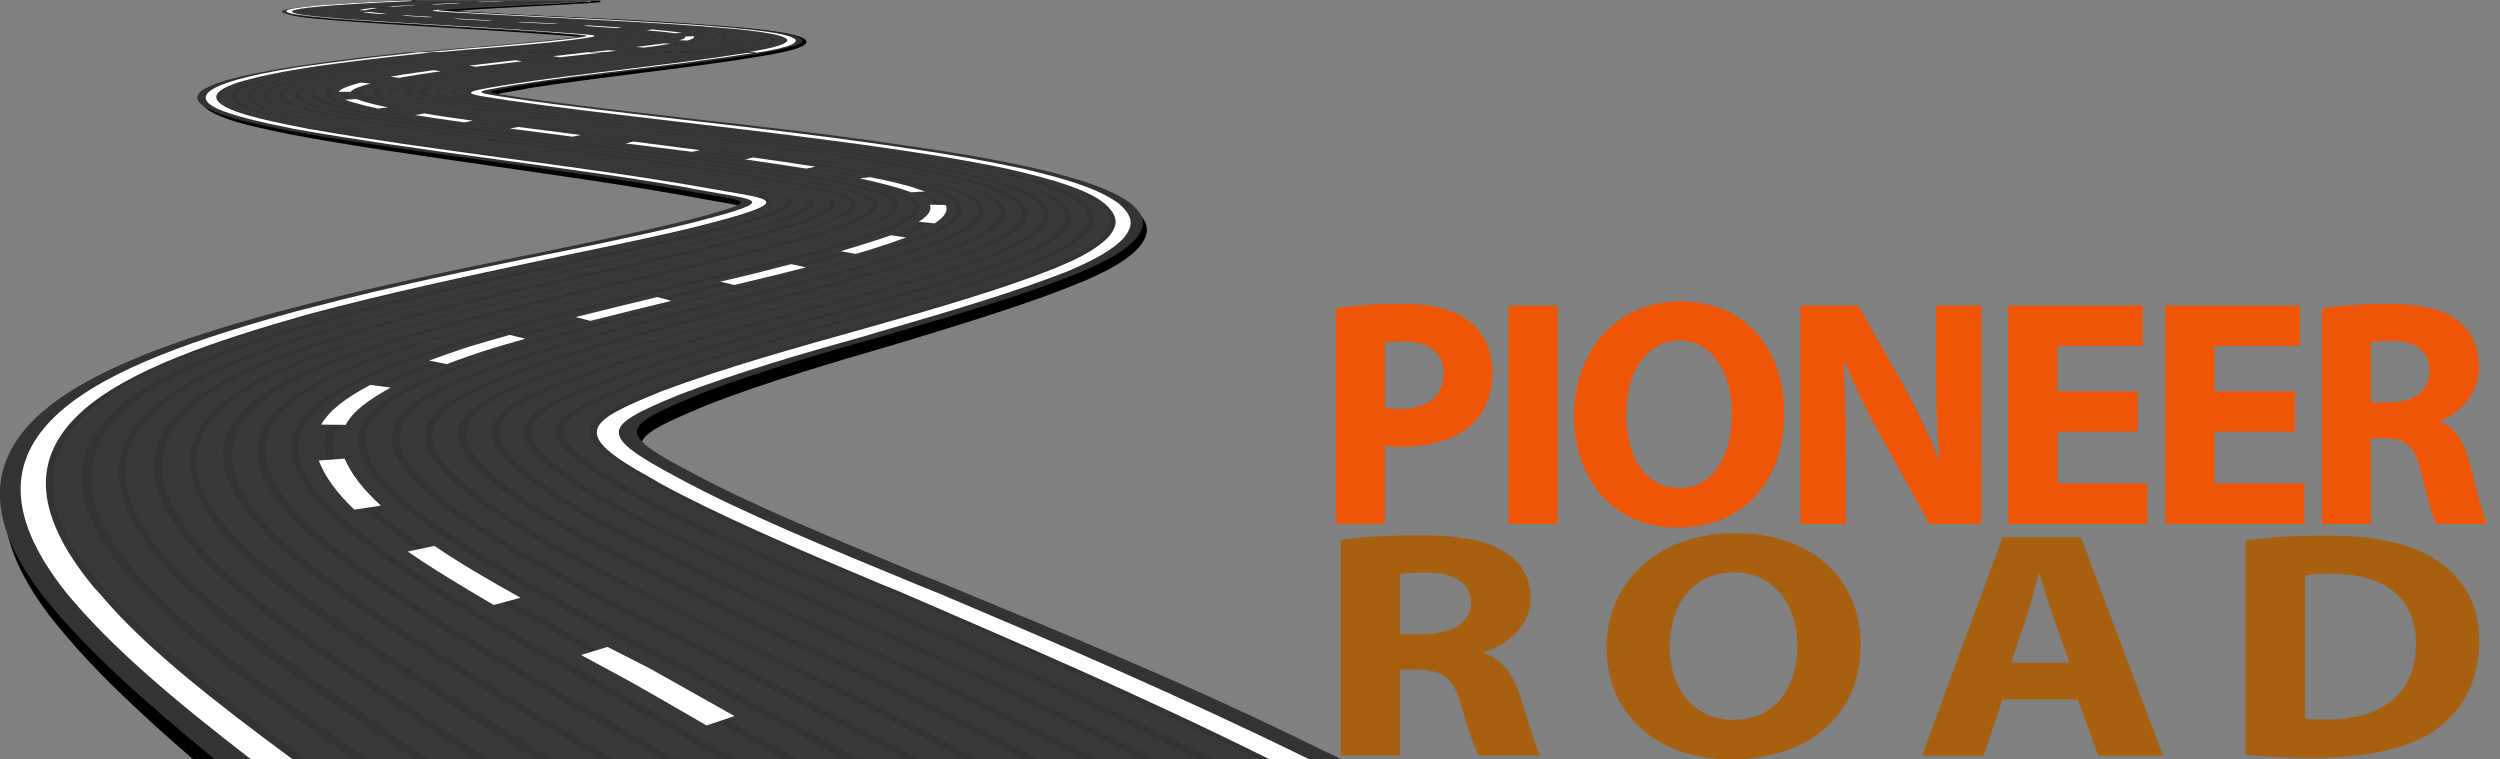 <?xml version="1.0" encoding="utf-8"?>
<!-- Generator: Adobe Illustrator 19.0.0, SVG Export Plug-In . SVG Version: 6.00 Build 0)  -->
<svg version="1.1" id="Layer_1" xmlns="http://www.w3.org/2000/svg" xmlns:xlink="http://www.w3.org/1999/xlink" x="0px" y="0px"
	 viewBox="0 0 925.6 281.1" style="enable-background:new 0 0 925.6 281.1;" xml:space="preserve">
<rect x="0" y="0" width="925.6" height="281.1" fill="#808080" stroke="none"/>
<style type="text/css">
	.st0{clip-path:url(#XMLID_76_);}
	.st1{clip-path:url(#XMLID_144_);fill-rule:evenodd;clip-rule:evenodd;}
	.st2{clip-path:url(#XMLID_144_);fill:none;stroke:#000000;stroke-width:0.567;stroke-miterlimit:22.926;}
	.st3{clip-path:url(#XMLID_144_);fill-rule:evenodd;clip-rule:evenodd;fill:#333333;}
	.st4{clip-path:url(#XMLID_144_);fill-rule:evenodd;clip-rule:evenodd;fill:#383838;}
	.st5{clip-path:url(#XMLID_144_);fill-rule:evenodd;clip-rule:evenodd;fill:#FFFFFF;}
	.st6{fill:#EE5606;}
	.st7{fill:#A76010;}
</style>
<g>
	<g>
		<g>
			<defs>
				<rect id="XMLID_2_" width="496.9" height="330.1"/>
			</defs>
			<clipPath id="XMLID_76_">
				<use xlink:href="#XMLID_2_"  style="overflow:visible;"/>
			</clipPath>
			<g class="st0">
				<defs>
					<rect id="XMLID_3_" width="496.9" height="330.1"/>
				</defs>
				<clipPath id="XMLID_144_">
					<use xlink:href="#XMLID_3_"  style="overflow:visible;"/>
				</clipPath>
				<path id="XMLID_75_" class="st1" d="M154,0.5h0.8h3.1h0.9h3.2h0.9h3.1h1h3.2h1.1h3.1h0.9h3.2h1h3.1h1h2.1h1h0.9h1.1h2h0.9h2.9h1
					h3h0.9h2.9h0.9h2.9h0.8h2.9h0.8h2.9h0.7h2.9h0.7h2.6h1.9l0,0c-0.2,0-0.5,0-0.7,0.1c-7.7,0.6-16.2,1-25.8,1.5
					c-7.2,0.4-15.8,0.8-22.7,1.3c-0.4,0-0.8,0.1-1.1,0.1c-8.3,0.6-7.8,0.5,0.5,1.1c9.2,0.6,20,1.1,30.9,1.7c0.9,0,1.8,0.1,2.7,0.1
					C219.7,7,234.9,7.7,249,8.6c1,0.1,2,0.1,3,0.2c8.9,0.6,16,1.1,23.8,1.8c9.8,1,15.6,1.8,19.8,3.1c3.3,1.2,3.4,2.1,1.2,3.2
					c-2.2,1.1-5.7,1.9-10.9,2.9l-0.3,0.1h0.1l-0.1,0c-0.4,0.1-0.8,0.1-1.2,0.2c-14,2.4-29.4,4.4-46.9,6.6
					c-13.1,1.7-28.7,3.6-41.3,5.6c-0.7,0.1-1.4,0.2-2,0.4c-15,2.6-14.2,2.2,0.9,4.6c16.8,2.6,36.3,4.9,56.2,7.2
					c1.6,0.2,3.2,0.4,4.8,0.6c25.3,3,53.1,6.2,78.7,10.1c1.8,0.3,3.6,0.5,5.4,0.8c16.2,2.5,29.1,4.8,43.3,8
					c17.7,4.3,28.4,7.9,36,13.3c5.9,5.1,6.2,8.9,2.1,13.9c-4,4.6-10.3,8.2-19.9,12.4c-19.1,8-42.5,15.2-70.6,23.7
					c-22,6.4-48.3,14.1-69.7,22.5c-1.2,0.5-2.4,1-3.5,1.5c-27.1,11.5-28.3,13.9,1,29.5c22.2,12.2,49.7,23.6,80.4,36.9
					c2.4,1,5,2,7.5,3.1c41,17.5,87.2,36.5,134.7,60.3H71.9c-22.2-19.2-40.2-36.3-53.7-53.8c-46.2-61.5,13.8-88.2,86.1-108.6
					c1-0.2,2.1-0.5,3.2-0.8c30.4-8.4,59-14.4,88.5-20.7c1.7-0.3,3.4-0.7,5.2-1.1c22.8-4.9,44.4-9.4,61.7-14.3c21-6,13.5-5.3-5.3-8.9
					c-23.8-4.4-49.7-8-73.8-11.5c-28.3-4.1-53.3-7.6-75.6-11.8c-10-2-18.7-3.9-24.7-6.1c-0.4-0.2-0.8-0.3-1.2-0.5
					c-18.8-7.4,2.6-12.6,12.9-14.9c7.6-1.6,15.1-2.9,24.5-4.2c0.6,0,1.1-0.1,1.7-0.2c10.6-1.4,21.1-2.7,31.8-3.9h2.5
					c5.7-0.5,11.3-1,17-1.5c0.9-0.1,1.9-0.2,2.9-0.2c12.6-1.1,24.5-2.2,34-3.3c11.6-1.4,7.4-1.2-2.9-2.1c-13.1-1-27.4-1.9-40.6-2.7
					c-15.6-0.9-29.3-1.8-41.6-2.7c-5.5-0.5-10.3-0.9-13.6-1.4c-0.2,0-0.5-0.1-0.7-0.1c-10.3-1.7,1.4-2.9,7.1-3.4
					c4.2-0.4,8.3-0.7,13.5-1c0.3,0,0.6,0,0.9-0.1c5.8-0.3,11.6-0.6,17.5-0.9h2.2H154z"/>
				<path id="XMLID_74_" class="st2" d="M154,0.5h0.8h3.1h0.9h3.2h0.9h3.1h1h3.2h1.1h3.1h0.9h3.2h1h3.1h1h2.1h1h0.9h1.1h2h0.9h2.9h1
					h3h0.9h2.9h0.9h2.9h0.8h2.9h0.8h2.9h0.7h2.9h0.7h2.6h1.9l0,0c-0.2,0-0.5,0-0.7,0.1c-7.7,0.6-16.2,1-25.8,1.5
					c-7.2,0.4-15.8,0.8-22.7,1.3c-0.4,0-0.8,0.1-1.1,0.1c-8.3,0.6-7.8,0.5,0.5,1.1c9.2,0.6,20,1.1,30.9,1.7c0.9,0,1.8,0.1,2.7,0.1
					C219.7,7,234.9,7.7,249,8.6c1,0.1,2,0.1,3,0.2c8.9,0.6,16,1.1,23.8,1.8c9.8,1,15.6,1.8,19.8,3.1c3.3,1.2,3.4,2.1,1.2,3.2
					c-2.2,1.1-5.7,1.9-10.9,2.9l-0.3,0.1h0.1l-0.1,0c-0.4,0.1-0.8,0.1-1.2,0.2c-14,2.4-29.4,4.4-46.9,6.6
					c-13.1,1.7-28.7,3.6-41.3,5.6c-0.7,0.1-1.4,0.2-2,0.4c-15,2.6-14.2,2.2,0.9,4.6c16.8,2.6,36.3,4.9,56.2,7.2
					c1.6,0.2,3.2,0.4,4.8,0.6c25.3,3,53.1,6.2,78.7,10.1c1.8,0.3,3.6,0.5,5.4,0.8c16.2,2.5,29.1,4.8,43.3,8
					c17.7,4.3,28.4,7.9,36,13.3c5.9,5.1,6.2,8.9,2.1,13.9c-4,4.6-10.3,8.2-19.9,12.4c-19.1,8-42.5,15.2-70.6,23.7
					c-22,6.4-48.3,14.1-69.7,22.5c-1.2,0.5-2.4,1-3.5,1.5c-27.1,11.5-28.3,13.9,1,29.5c22.2,12.2,49.7,23.6,80.4,36.9
					c2.4,1,5,2,7.5,3.1c41,17.5,87.2,36.5,134.7,60.3H71.9c-22.2-19.2-40.2-36.3-53.7-53.8c-46.2-61.5,13.8-88.2,86.1-108.6
					c1-0.2,2.1-0.5,3.2-0.8c30.4-8.4,59-14.4,88.5-20.7c1.7-0.3,3.4-0.7,5.2-1.1c22.8-4.9,44.4-9.4,61.7-14.3c21-6,13.5-5.3-5.3-8.9
					c-23.8-4.4-49.7-8-73.8-11.5c-28.3-4.1-53.3-7.6-75.6-11.8c-10-2-18.7-3.9-24.7-6.1c-0.4-0.2-0.8-0.3-1.2-0.5
					c-18.8-7.4,2.6-12.6,12.9-14.9c7.6-1.6,15.1-2.9,24.5-4.2c0.6,0,1.1-0.1,1.7-0.2c10.6-1.4,21.1-2.7,31.8-3.9h2.5
					c5.7-0.5,11.3-1,17-1.5c0.9-0.1,1.9-0.2,2.9-0.2c12.6-1.1,24.5-2.2,34-3.3c11.6-1.4,7.4-1.2-2.9-2.1c-13.1-1-27.4-1.9-40.6-2.7
					c-15.6-0.9-29.3-1.8-41.6-2.7c-5.5-0.5-10.3-0.9-13.6-1.4c-0.2,0-0.5-0.1-0.7-0.1c-10.3-1.7,1.4-2.9,7.1-3.4
					c4.2-0.4,8.3-0.7,13.5-1c0.3,0,0.6,0,0.9-0.1c5.8-0.3,11.6-0.6,17.5-0.9h2.2H154z"/>
				<path id="XMLID_73_" class="st3" d="M147.5,0.4c-5.9,0.3-11.7,0.5-17.5,0.9c-0.3,0-0.6,0-1,0.1c-5.2,0.3-9.4,0.6-13.5,0.9
					c-5.7,0.5-17.4,1.7-7.1,3.3c0.2,0,0.4,0.1,0.7,0.1c3.3,0.5,8.1,0.9,13.6,1.4C135,8,148.8,8.8,164.4,9.8
					c13.3,0.8,27.6,1.6,40.7,2.6c10.4,0.8,14.5,0.7,2.9,2c-9.5,1.1-21.4,2.1-34,3.2c-1,0.1-1.9,0.2-2.9,0.2c-5.7,0.5-11.4,1-17,1.5
					h130.2c0.1,0,0.2,0,0.3-0.1c5.3-1,8.7-1.8,11-2.8c2.3-1.1,2.1-2-1.2-3.1c-4.2-1.2-10.1-2-19.8-3c-7.8-0.7-15-1.2-23.9-1.8
					c-1-0.1-2-0.1-3-0.2c-14.1-0.9-29.4-1.6-43.4-2.3c-0.9,0-1.8-0.1-2.7-0.1c-11-0.5-21.7-1.1-31-1.6c-8.3-0.5-8.8-0.4-0.5-1
					c0.4,0,0.7-0.1,1.1-0.1c6.9-0.5,15.5-0.9,22.8-1.3c9.7-0.5,18.2-0.9,25.9-1.5c0.2,0,0.4,0,0.7-0.1l0,0H147.5z"/>
				<path id="XMLID_72_" class="st4" d="M208.9,0.4h2.9c-6.6,0.4-14.6,0.8-22.7,1.2C180.9,2,172.2,2.5,164.4,3
					c-11.9,0.8-10.5,0.9,0.4,1.6c10.2,0.7,22.4,1.2,34.7,1.9C214.7,7.3,229.9,8,245.2,9c8.2,0.5,14.9,1,22,1.7
					c0.4,0,0.9,0.1,1.3,0.1c7.7,0.8,12.3,1.5,15.3,2.5c0.2,0.1,0.3,0.1,0.5,0.2c2.3,0.9,1.7,1.7-0.2,2.6c-0.1,0.1-0.3,0.1-0.4,0.2
					c-2.1,0.8-5.8,1.6-10.4,2.3c-1.6,0.3-3.3,0.5-5,0.8h-4.9c2.3-0.3,4.4-0.6,6.5-1c5-0.8,8.3-1.6,10.7-2.4c0.1-0.1,0.2-0.1,0.4-0.2
					c2-0.9,1.8-1.6-0.4-2.5c-0.2-0.1-0.4-0.1-0.6-0.2c-2.7-0.9-8.2-1.6-15.1-2.3c-0.4,0-0.8-0.1-1.2-0.1c-6.2-0.6-13-1.1-20.2-1.6
					c-15.3-1-30.4-1.7-45.5-2.5c-0.9-0.1-1.8-0.1-2.7-0.1c-11.5-0.6-22.8-1.1-32.3-1.8c-12-0.8-12.9-1-0.4-1.8
					c0.4,0,0.8-0.1,1.2-0.1c7.2-0.5,16-0.9,23.7-1.3C195.3,1.2,202.5,0.8,208.9,0.4"/>
				<path id="XMLID_71_" class="st4" d="M205.1,0.4h2.9c-6.3,0.4-13.3,0.7-20.9,1.1c-0.6,0-1.1,0.1-1.7,0.1c-8,0.4-16,0.8-23.4,1.3
					C149.5,3.7,150,4,162.5,4.8c10.3,0.7,22.7,1.3,35.1,1.9c15,0.8,30.1,1.5,45.4,2.5c0.4,0,0.9,0.1,1.4,0.1
					c7.4,0.5,13.6,1,19.9,1.6c0.4,0.1,0.8,0.1,1.2,0.1c7.1,0.7,11.4,1.4,14.1,2.3c2.3,0.9,2.1,1.6-0.1,2.6c-0.2,0.1-0.3,0.1-0.4,0.2
					c-2.1,0.8-5.7,1.5-10.3,2.2c-2.2,0.4-4.6,0.7-7.1,1.1h-5c3.1-0.4,6-0.8,8.8-1.3c0.3,0,0.6-0.1,0.9-0.1c4.4-0.7,7.5-1.4,9.7-2.2
					c0.1,0,0.2-0.1,0.4-0.2c1.9-0.8,1.9-1.5-0.1-2.3c-2.7-0.9-7.2-1.6-14.4-2.3c-0.4,0-0.8-0.1-1.2-0.1c-6-0.6-12.6-1.1-19.5-1.5
					c-0.9-0.1-1.9-0.1-2.8-0.2c-13.7-0.9-28.8-1.6-42.4-2.3c-12.7-0.6-25.1-1.3-35.5-1.9c-3.3-0.2-6.3-0.4-8.5-0.7
					c-0.9-0.1-1.8-0.2-1.7-0.4c0.2-0.2,1.2-0.3,2.5-0.4c2.2-0.2,4.7-0.4,7.6-0.6c0.4,0,0.8-0.1,1.3-0.1c7.4-0.5,16.2-0.9,24.1-1.3
					c0.5,0,1.1-0.1,1.7-0.1C193.8,1,199.7,0.7,205.1,0.4"/>
				<path id="XMLID_70_" class="st4" d="M201.4,0.4h2.9c-5.8,0.3-12.2,0.7-19,1c-8.6,0.4-17.3,0.8-25.4,1.4
					c-2.9,0.2-5.4,0.4-7.7,0.6c-1.3,0.1-2.3,0.3-2.5,0.4c-0.1,0.1,0.8,0.3,1.8,0.4c2.3,0.3,5.3,0.5,8.6,0.7c0.5,0,1.1,0.1,1.6,0.1
					c9.7,0.6,22.3,1.2,34,1.8c0.9,0,1.8,0.1,2.7,0.1c14.1,0.7,28.1,1.4,42.4,2.3c7.7,0.5,13.9,1,20.6,1.6c7,0.7,11.4,1.4,14.1,2.3
					c0.1,0,0.2,0.1,0.4,0.2c1.9,0.8,1.2,1.5-0.7,2.3c-0.1,0.1-0.3,0.1-0.4,0.1c-2.2,0.7-5.7,1.4-10.1,2.1c-2.9,0.5-6,0.9-9.3,1.3
					H250c4-0.5,7.8-1,11.2-1.5c4.7-0.8,8-1.4,10.4-2.2c0.1-0.1,0.2-0.1,0.4-0.1c1.9-0.8,1.9-1.4,0.2-2.2c-2.5-0.9-6.5-1.5-13.2-2.2
					c-0.4,0-0.8-0.1-1.1-0.1c-5.7-0.6-12.1-1-18.8-1.5c-15.1-1-30.1-1.7-44.9-2.5c-0.9,0-1.8-0.1-2.7-0.1c-12-0.6-23.4-1.2-33.3-1.8
					c-3.5-0.2-6.5-0.5-8.9-0.8c-1.2-0.1-2.1-0.3-1.9-0.5c0.3-0.2,1.3-0.3,2.8-0.5c2.3-0.2,5-0.4,8-0.6c8.2-0.5,16.9-0.9,25.6-1.4
					c0.6,0,1.2-0.1,1.8-0.1C191.2,0.9,196.5,0.7,201.4,0.4"/>
				<path id="XMLID_69_" class="st4" d="M197.6,0.4h2.9c-5.3,0.3-11.1,0.6-17.2,0.9c-0.6,0-1.2,0.1-1.8,0.1
					c-8.2,0.4-16.2,0.8-23.9,1.3c-3.1,0.2-5.8,0.4-8.1,0.6c-1.6,0.2-2.6,0.3-2.9,0.5c-0.2,0.2,0.7,0.3,2,0.5c2.4,0.3,5.5,0.5,9,0.8
					c0.5,0,1.1,0.1,1.7,0.1c9.8,0.7,22.5,1.3,34.4,1.9c0.9,0.1,1.8,0.1,2.7,0.1c14,0.7,27.9,1.4,42.1,2.4c0.4,0,0.9,0.1,1.3,0.1
					c6.8,0.5,12.6,0.9,18.4,1.5c0.4,0,0.7,0.1,1.1,0.1c6,0.6,9.7,1.3,11.9,2c0.1,0.1,0.2,0.1,0.3,0.1c1.7,0.7,0.9,1.4-0.9,2.1
					c-2.4,0.8-5.7,1.4-10.3,2.2c-0.6,0.1-1.2,0.2-1.8,0.3c-2.9,0.4-6.3,0.9-9.9,1.3h-5.4c5-0.6,9.6-1.2,13.8-1.8
					c0.3,0,0.6-0.1,0.9-0.1c4.1-0.7,7.1-1.3,9.3-2c2.1-0.8,2.5-1.3,0.8-2.1c-2.1-0.8-6-1.4-12.1-2c-0.4,0-0.7-0.1-1.1-0.1
					c-5.5-0.6-11.7-1-18-1.4c-15.1-1-29.9-1.8-44.6-2.5c-0.9,0-1.8-0.1-2.7-0.1c-12.2-0.6-23.7-1.2-33.7-1.9
					c-3.7-0.3-6.9-0.5-9.3-0.8c-1.4-0.2-2.5-0.3-2.2-0.6c0.4-0.2,1.6-0.4,3.4-0.6c2.5-0.3,5.2-0.4,8.4-0.7c0.5,0,0.9-0.1,1.4-0.1
					c7.5-0.5,16.4-0.9,24.5-1.3C187.4,0.9,192.7,0.7,197.6,0.4"/>
				<path id="XMLID_68_" class="st4" d="M193.7,0.4h3c-4.8,0.3-9.9,0.5-15.4,0.8c-0.6,0-1.2,0.1-1.7,0.1c-8.3,0.4-16.4,0.8-24.1,1.3
					c-0.2,0-0.5,0-0.7,0c-3,0.2-5.6,0.4-7.9,0.6c-1.9,0.2-3.1,0.4-3.5,0.6c-0.2,0.2,0.8,0.4,2.3,0.6c2.5,0.3,5.6,0.5,9.4,0.8
					c10.8,0.7,23.3,1.3,36.5,2c0.9,0.1,1.8,0.1,2.7,0.1c13.9,0.7,27.7,1.4,41.9,2.4c0.4,0,0.9,0.1,1.3,0.1
					c6.5,0.4,12.1,0.9,17.6,1.5c6,0.6,9.8,1.2,11.8,2c1.7,0.8,1.2,1.4-0.9,2.1c-0.1,0-0.3,0.1-0.4,0.1c-2.1,0.7-5.6,1.3-9.7,2
					c-0.6,0.1-1.2,0.2-1.7,0.3c-3.7,0.5-7.9,1.1-12.5,1.6h-5.5c6-0.7,11.6-1.4,16.6-2.1c0.3,0,0.5-0.1,0.8-0.1c4-0.6,7-1.2,9.1-1.9
					c0.1,0,0.2-0.1,0.3-0.1c1.9-0.6,2.1-1.2,0.7-1.9c-1.9-0.7-5.4-1.2-11-1.8c-0.3,0-0.7-0.1-1-0.1c-5.2-0.5-11.2-1-17.3-1.4
					c-0.9,0-1.8-0.1-2.7-0.2c-13.5-0.9-28.4-1.6-41.7-2.3c-13.3-0.7-26-1.3-36.8-2.1c-0.3,0-0.6,0-0.8-0.1c-3.6-0.3-6.5-0.5-9-0.8
					c-1.8-0.2-2.8-0.4-2.5-0.7c0.5-0.2,1.8-0.4,3.9-0.6c2.7-0.3,5.5-0.5,8.9-0.7c0.5,0,0.9-0.1,1.4-0.1c7.6-0.5,16.6-0.9,24.7-1.3
					C184.8,0.9,189.4,0.6,193.7,0.4"/>
				<path id="XMLID_67_" class="st4" d="M189.9,0.4h2.9c-4.2,0.2-8.7,0.4-13.4,0.7c-0.6,0-1.2,0.1-1.7,0.1
					c-8.3,0.4-16.6,0.8-24.4,1.3c-3.4,0.2-6.3,0.4-9,0.7c-2.2,0.2-3.5,0.4-4,0.7c-0.3,0.3,0.7,0.5,2.6,0.7c2.7,0.3,5.9,0.6,9.9,0.9
					c10.9,0.7,23.5,1.4,36.9,2.1c0.9,0,1.8,0.1,2.7,0.1c13.8,0.7,27.5,1.4,41.6,2.4c0.4,0,0.8,0.1,1.3,0.1
					c6.2,0.4,11.6,0.9,16.9,1.4c5.4,0.6,8.9,1.1,10.7,1.8c1.5,0.7,0.9,1.3-1.1,1.9c-2.3,0.7-5.5,1.3-9.8,2c-0.6,0.1-1.2,0.2-1.7,0.3
					c-4.5,0.6-9.7,1.3-15.3,1.9h-5.5c7.1-0.8,13.6-1.5,19.4-2.4c4.3-0.6,7.4-1.2,9.7-1.9c1.9-0.6,2.5-1.1,1.2-1.8
					c-0.1,0-0.2-0.1-0.3-0.1c-1.5-0.6-5.1-1.1-9.6-1.6c-0.3,0-0.6-0.1-0.9-0.1c-5-0.5-10.7-1-16.7-1.4c-14.8-1-29.5-1.7-44-2.5
					c-0.9,0-1.8-0.1-2.7-0.1c-12.7-0.7-24.4-1.3-34.6-2c-4.2-0.3-7.4-0.6-10.3-0.9c-2-0.3-3.1-0.5-2.7-0.8c0.6-0.3,2-0.5,4.4-0.7
					c2.9-0.3,5.9-0.5,9.5-0.7c0.5,0,0.9-0.1,1.4-0.1c7.7-0.5,16.7-0.9,24.9-1.3c0.6,0,1.1-0.1,1.7-0.1
					C183.2,0.7,186.6,0.6,189.9,0.4"/>
				<path id="XMLID_66_" class="st4" d="M185.9,0.4h3.1c-3.7,0.2-7.6,0.4-11.5,0.6c-8.9,0.4-17.9,0.8-26.4,1.4
					c-3.6,0.2-6.7,0.5-9.6,0.7c-2.4,0.2-3.9,0.5-4.5,0.7c-0.4,0.3,0.7,0.5,2.8,0.8c2.9,0.4,6.2,0.6,10.4,0.9c0.6,0,1.2,0.1,1.8,0.1
					c10.1,0.7,23,1.3,35.6,2c0.9,0,1.8,0.1,2.7,0.1c13.6,0.7,27.3,1.5,41.2,2.4c0.4,0,0.8,0.1,1.3,0.1c6.1,0.4,11.2,0.8,16.2,1.4
					c4.9,0.5,8,1,9.6,1.6c1.3,0.7,0.7,1.2-1.2,1.8c-2.3,0.7-5.4,1.2-9.6,1.9c-0.6,0.1-1.1,0.2-1.7,0.2c-5.2,0.7-11.5,1.4-18.3,2.2
					h-5.5c8.3-0.9,15.8-1.7,22.4-2.6c4.2-0.6,7.2-1.1,9.4-1.8c1.9-0.6,2.5-1,1.3-1.6c-1.4-0.6-4.3-1-8.8-1.5c-0.3,0-0.6-0.1-0.8-0.1
					c-4.7-0.5-10.3-0.9-16.1-1.3c-0.8,0-1.7-0.1-2.5-0.2c-13.2-0.9-28-1.6-41.1-2.3c-0.9,0-1.9-0.1-2.8-0.1c-12.9-0.7-24.6-1.3-35-2
					c-4.3-0.3-7.8-0.6-10.7-1c-2.2-0.3-3.4-0.5-2.9-0.9c0.7-0.3,2.3-0.5,4.9-0.8c3-0.3,6.2-0.5,10-0.7c8.5-0.5,17.6-0.9,26.6-1.4
					C179.5,0.7,182.8,0.5,185.9,0.4"/>
				<path id="XMLID_65_" class="st4" d="M181.9,0.4h3.1c-3.1,0.2-6.2,0.3-9.4,0.4c-9,0.4-18.1,0.8-26.6,1.4c-0.2,0-0.5,0-0.7,0
					c-3.6,0.2-6.6,0.5-9.4,0.7c-2.7,0.3-4.3,0.5-5,0.8c-0.5,0.3,0.6,0.6,2.9,0.9c2.9,0.4,6.5,0.7,10.8,1c11.1,0.8,23.9,1.5,37.8,2.2
					c14.2,0.8,29,1.5,43.5,2.5c6.4,0.5,11.6,0.9,16.8,1.4c0.3,0,0.6,0.1,0.8,0.1c4,0.4,6.5,0.9,7.7,1.4c1.1,0.6,0.5,1.1-1.4,1.6
					c-2.2,0.7-5.2,1.2-9.4,1.8c-6.8,0.9-14.5,1.8-23.1,2.7H215c9.5-1,18.1-1.9,25.4-2.9c4.1-0.6,7.1-1.1,9.3-1.7
					c1.7-0.5,2.4-0.9,1.4-1.5c-1.2-0.5-3.8-0.9-7.7-1.4c-5-0.5-10.1-0.9-16.2-1.4c-14.4-1-29.1-1.8-43.3-2.5c-0.9,0-1.9-0.1-2.8-0.1
					c-13-0.7-24.9-1.3-35.3-2.1c-4.5-0.3-8.2-0.6-11.2-1c-2.5-0.3-3.6-0.6-3-1c0.8-0.3,2.5-0.6,5.4-0.9c3.1-0.3,6.4-0.5,10.5-0.8
					c0.5,0,1-0.1,1.5-0.1c7.8-0.5,17-0.9,25.3-1.3c0.6,0,1.1-0.1,1.7-0.1C178,0.6,180,0.5,181.9,0.4"/>
				<path id="XMLID_64_" class="st4" d="M177.9,0.4h3.1c-2.4,0.1-4.8,0.2-7.2,0.3c-0.6,0-1.2,0.1-1.7,0.1c-8.6,0.4-17,0.8-25.2,1.3
					c-0.3,0-0.5,0-0.8,0c-3.8,0.2-6.9,0.5-9.9,0.7c-0.2,0-0.3,0-0.5,0.1c-2.7,0.3-4.3,0.5-5,0.8c-0.6,0.4,0.5,0.7,3.1,1
					c0.2,0,0.3,0,0.5,0.1c2.7,0.4,6.6,0.7,10.8,1c11.1,0.8,24.1,1.5,38.2,2.2c14.2,0.8,28.9,1.6,43.2,2.5c6,0.4,11.2,0.8,16.1,1.3
					c3.8,0.4,6.4,0.8,7.5,1.3c0.9,0.6,0.3,1-1.4,1.5c-2.1,0.6-5.1,1.1-9.2,1.7c-0.6,0.1-1.1,0.1-1.7,0.2c-6.8,0.9-15.4,1.8-24.4,2.7
					h-5.5c10.7-1.1,20.4-2,28.6-3.1c3.9-0.5,6.9-1,9.1-1.6c1.6-0.5,2.2-0.8,1.4-1.4c-1-0.4-3.3-0.8-6.7-1.2
					c-4.8-0.5-9.8-0.9-15.5-1.3c-14.2-1-28.9-1.8-43-2.5c-0.9-0.1-1.9-0.1-2.8-0.2c-13.2-0.7-25.2-1.4-35.7-2.1
					c-4.8-0.4-8.5-0.7-11.6-1.1c-0.2,0-0.3-0.1-0.5-0.1c-2.4-0.3-3.3-0.6-2.6-1c0,0,0.1,0,0.2-0.1c0.8-0.3,2.9-0.6,5.8-0.9
					c3.3-0.3,6.7-0.5,11-0.8c0.5,0,1.1-0.1,1.6-0.1c7.9-0.5,17.1-0.9,25.5-1.3C174.2,0.6,176.1,0.5,177.9,0.4"/>
				<path id="XMLID_63_" class="st4" d="M173.7,0.4h3.2c-1.7,0.1-3.3,0.2-5,0.2c-0.6,0-1.1,0.1-1.7,0.1C161.5,1.1,153,1.5,144.7,2
					c-4.3,0.2-7.7,0.5-11,0.8c-3.2,0.3-5.1,0.6-6,1c-0.7,0.4,0.4,0.7,3.2,1.1c3.1,0.4,6.8,0.7,11.7,1.1c0.6,0.1,1.2,0.1,1.9,0.1
					C154.7,6.8,168,7.5,181,8.2c14.1,0.8,28.8,1.6,43,2.5c0.4,0,0.8,0.1,1.2,0.1c5.2,0.4,9.9,0.7,14.2,1.2c3.3,0.4,5.6,0.7,6.5,1.1
					c0.8,0.5,0.1,0.9-1.4,1.3c-2.2,0.6-5.1,1.1-9,1.6c-0.6,0.1-1.1,0.1-1.6,0.2c-7.6,1-17.5,2-27.7,3h-5.5
					c11.9-1.2,22.8-2.2,31.8-3.4c3.7-0.5,6.6-1,8.8-1.5c1.5-0.4,2.1-0.8,1.5-1.2c-0.8-0.4-2.9-0.7-5.8-1c-4.6-0.5-9.3-0.9-14.8-1.3
					c-14.1-1-28.7-1.8-42.8-2.5c-14.3-0.8-27.5-1.5-38.9-2.3c-5.1-0.4-8.8-0.7-12-1.1c-0.2,0-0.4-0.1-0.5-0.1
					c-2.6-0.4-3.5-0.7-2.7-1.1c0.1,0,0.1-0.1,0.2-0.1c0.9-0.4,3.2-0.7,6.3-0.9c0.2,0,0.4,0,0.6-0.1c3.1-0.3,6.8-0.5,10.8-0.8
					c9-0.5,18.2-1,27.5-1.4C171.6,0.5,172.7,0.4,173.7,0.4"/>
				<path id="XMLID_62_" class="st4" d="M169.7,0.4h3.1c-0.9,0-1.8,0.1-2.7,0.1c-0.6,0-1.1,0.1-1.7,0.1c-8.9,0.4-17.3,0.8-25.9,1.3
					c-4.4,0.3-8,0.5-11.5,0.8c-3.5,0.3-5.5,0.6-6.6,1c-0.1,0-0.1,0.1-0.1,0.1c-0.8,0.4,0.8,0.8,3.4,1.1c0.2,0,0.4,0,0.6,0.1
					c2.9,0.4,7,0.7,11.6,1.1c0.7,0,1.3,0.1,2,0.1c10.4,0.8,23.8,1.5,37,2.2c14,0.8,28.6,1.5,42.7,2.5c5.4,0.4,10.1,0.7,14.6,1.3
					c2.8,0.3,4.9,0.6,5.6,1c0.6,0.4,0,0.8-1.5,1.2c-2.2,0.5-5,1-8.7,1.5c-9.2,1.2-20.4,2.3-32.6,3.4h-5.4
					c13.1-1.3,25.3-2.4,35.1-3.6c3.6-0.5,6.3-0.9,8.5-1.4c1.3-0.4,2-0.7,1.5-1.1c-0.6-0.3-2.5-0.6-4.9-0.8c-4.2-0.5-8.9-0.9-14-1.2
					c-0.8,0-1.5-0.1-2.3-0.2c-12.7-0.9-27.3-1.7-40.1-2.4c-14.5-0.8-27.8-1.5-39.3-2.4c-5.2-0.4-9.1-0.7-12.4-1.2
					C125.2,5,125,5,124.9,5c-2.8-0.4-3.7-0.8-2.8-1.2c0.1,0,0.1-0.1,0.2-0.1c1-0.4,3.5-0.7,6.9-1c3.6-0.3,7.2-0.6,11.8-0.9
					c9.2-0.5,18.4-1,27.8-1.4L169.7,0.4z"/>
				<path id="XMLID_61_" class="st4" d="M165.5,0.4h3.2l-0.3,0c-0.6,0-1.1,0.1-1.7,0.1c-8.9,0.4-17.5,0.8-26.2,1.3
					c-4.6,0.3-8.3,0.5-11.9,0.9c-3.8,0.4-6.1,0.7-7.2,1.1c-0.1,0-0.1,0.1-0.2,0.1c-0.9,0.4,0.8,0.8,3.5,1.2
					c3.3,0.5,7.2,0.8,12.5,1.2c11.6,0.8,24.9,1.6,39.4,2.4c0.9,0.1,1.9,0.1,2.8,0.2c13.1,0.7,26.5,1.5,39.5,2.4
					c0.4,0,0.7,0.1,1.1,0.1c4.7,0.3,8.9,0.7,12.7,1.1c2.2,0.3,4.1,0.5,4.7,0.8c0.5,0.4-0.2,0.7-1.5,1c-2.1,0.5-4.8,0.9-8.4,1.4
					c-9.9,1.3-22.4,2.4-35.8,3.7h0h-5.6c1-0.1,2-0.2,3-0.3c13.2-1.2,25.7-2.4,35.6-3.6c3.4-0.4,6.1-0.8,8.1-1.3
					c1.2-0.3,1.9-0.6,1.4-0.9c-0.4-0.2-2.2-0.5-4-0.7c-4-0.4-8.4-0.8-13.2-1.2c-0.7,0-1.5-0.1-2.2-0.2c-12.7-0.9-27.1-1.7-39.9-2.4
					C160.1,8,146.7,7.2,135,6.4c-5.4-0.4-9.3-0.8-12.7-1.2c-0.2,0-0.4-0.1-0.5-0.1c-7.9-1.2,0.5-2.1,4.8-2.5c0.2,0,0.4,0,0.7-0.1
					c3.4-0.3,7.3-0.6,11.6-0.8C147.7,1.2,156.5,0.8,165.5,0.4"/>
				<path id="XMLID_60_" class="st4" d="M161.4,0.4h3.1c-8.9,0.4-17.4,0.8-26.1,1.3c-0.3,0-0.6,0-0.8,0.1c-4.5,0.3-8,0.5-11.6,0.8
					c-0.2,0-0.5,0.1-0.7,0.1c-5.3,0.5-11.8,1.3-3.7,2.5c0.2,0,0.4,0.1,0.6,0.1c3.1,0.4,7.3,0.8,12.2,1.1c11.7,0.9,25.1,1.6,39.9,2.4
					c13.8,0.8,28.3,1.6,42,2.6c4.8,0.4,9.2,0.7,13.1,1.2c1.6,0.2,3.4,0.4,3.8,0.6c0.4,0.3-0.3,0.6-1.4,0.9c-2,0.5-4.7,0.9-8.1,1.3
					c-9.9,1.2-22.2,2.4-35.4,3.6c-1.3,0.1-2.6,0.2-4,0.4h-5.5c2.3-0.2,4.6-0.4,6.8-0.6c13.1-1.2,25.4-2.3,35.2-3.5
					c1.8-0.2,10-1.2,9.1-2c-0.9-0.5-13.5-1.5-15.6-1.6c-13.7-1-28-1.8-41.8-2.6c-0.9-0.1-1.9-0.1-2.8-0.2
					c-13.9-0.8-26.2-1.5-37.4-2.3c-0.3,0-0.7,0-1-0.1c-5.2-0.4-8.9-0.8-12.1-1.2c-0.2,0-0.4-0.1-0.6-0.1c-8.3-1.3,1-2.2,5.4-2.7
					c4-0.4,7.9-0.6,12.8-0.9c0.6,0,1.2-0.1,1.7-0.1C145.8,1.1,153.8,0.7,161.4,0.4"/>
				<path id="XMLID_59_" class="st4" d="M157.3,0.4h3.2c-8.2,0.4-16.1,0.7-24.2,1.2c-0.3,0-0.6,0-0.9,0.1c-4.6,0.3-8.3,0.5-12.1,0.9
					c-5.2,0.5-13.9,1.4-5,2.8c0.2,0,0.4,0.1,0.6,0.1c3.1,0.4,7.5,0.8,12.6,1.2c0.7,0.1,1.4,0.1,2.1,0.2c10.9,0.8,24.6,1.6,38.2,2.3
					c13.8,0.8,28.1,1.6,41.8,2.6c13.3,1,22.8,1.3,6.2,3.5c-0.5,0.1-1,0.1-1.5,0.2c-9.1,1.1-21.6,2.2-33.6,3.3
					c-2.6,0.2-5.2,0.5-7.7,0.7h-5.5c3.6-0.3,7.2-0.6,10.6-1c1-0.1,1.9-0.2,2.8-0.2c11.9-1.1,23-2.1,32.1-3.2c15.9-2,6.6-2.2-5.3-3.1
					c-13.6-1-27.9-1.8-41.5-2.6c-1,0-1.9-0.1-2.8-0.2c-14.1-0.8-26.5-1.5-37.8-2.4c-0.3,0-0.7-0.1-1-0.1c-5.3-0.4-9.1-0.8-12.5-1.2
					c-9.3-1.5,0-2.4,5.5-2.9c4.2-0.4,8.2-0.6,13.3-0.9C142.3,1.1,149.7,0.7,157.3,0.4"/>
				<path id="XMLID_58_" class="st4" d="M153.3,0.4h3.1c-7.4,0.3-14.7,0.7-22.1,1.1c-0.3,0-0.6,0-0.9,0.1c-4.8,0.3-8.7,0.6-12.5,0.9
					c-0.3,0-0.5,0.1-0.7,0.1c-5.7,0.5-13.8,1.5-4.9,2.9c3.6,0.5,7.8,0.9,13.6,1.3c12.1,0.9,25.6,1.7,40.7,2.5
					c0.9,0.1,1.9,0.1,2.8,0.2c12.8,0.7,26,1.5,38.6,2.4c11.9,0.9,20.5,1.1,5.1,3c-9.7,1.2-22,2.3-34.8,3.4c-3.8,0.3-7.7,0.7-11.5,1
					h-5.6c4.9-0.4,9.8-0.9,14.5-1.3c12.8-1.1,24.9-2.2,34.6-3.3c14.1-1.7,7.2-1.8-4.3-2.7c-13.4-1-27.7-1.8-41.2-2.6
					c-15.3-0.9-28.8-1.7-41-2.6c-5.9-0.5-10.2-0.9-13.8-1.4c-0.2,0-0.4-0.1-0.6-0.1c-9.2-1.5,2.3-2.6,6.7-3c4.3-0.4,8.5-0.7,13.8-1
					C139.6,1,146.4,0.7,153.3,0.4"/>
				<path id="XMLID_57_" class="st4" d="M215.4,0.4c-7.3,0.5-15.3,0.9-24.3,1.4c-8,0.4-16.7,0.8-24.3,1.3c-10.3,0.7-10,0.7,0.5,1.4
					c0.5,0,1,0.1,1.5,0.1c9.4,0.6,21.5,1.2,32.8,1.7c15.3,0.7,30.5,1.5,46,2.5c0.5,0,0.9,0.1,1.4,0.1c7.9,0.5,14.5,1,21.3,1.7
					c8.9,0.9,14.2,1.7,17.9,2.8c0.2,0.1,0.3,0.1,0.5,0.2c2.6,0.9,2.1,1.8,0.1,2.7c-2.4,1-5.7,1.7-10.9,2.6c-0.6,0.1-1.3,0.2-1.9,0.3
					c-0.3,0.1-0.7,0.1-1,0.2h-5c1.5-0.2,3-0.5,4.5-0.7c0.3-0.1,0.6-0.1,0.9-0.2c4.7-0.8,7.7-1.5,9.9-2.4c0.1-0.1,0.2-0.1,0.4-0.2
					c2-0.9,1.7-1.7-0.8-2.6c-3.3-1.1-8.4-1.8-16.9-2.6c-7.2-0.7-13.9-1.2-22.2-1.7c-1-0.1-1.9-0.1-2.9-0.2
					C229,7.9,213.8,7.1,200,6.4c-12.3-0.6-24.4-1.2-34.6-1.8C154.1,3.9,153.9,3.8,165,3c7.7-0.5,16.4-0.9,24.6-1.3
					c0.5,0,1.1-0.1,1.7-0.1c7.8-0.4,14.8-0.8,21.2-1.2H215.4z"/>
				<path id="XMLID_56_" class="st5" d="M184,0.4c-3.1,0.2-7.3,0.3-7.3,0.3c0.5,0,1.4,0.1,1.4,0.1c3-0.1,6-0.3,8.8-0.4H184z"/>
				<path id="XMLID_55_" class="st5" d="M169.1,1.1c-3.1,0.2-6.3,0.3-9.5,0.5c0.5,0,1.5,0.1,1.5,0.1c3.2-0.2,6.3-0.3,9.4-0.5
					C170.1,1.2,169.1,1.1,169.1,1.1"/>
				<path id="XMLID_54_" class="st5" d="M152.4,1.9c-1.3,0.1-2.6,0.2-3.9,0.2c-1.7,0.1-3.3,0.2-4.8,0.3c0.6,0,1.8,0.1,1.8,0.1
					c1.5-0.1,3.1-0.2,4.6-0.3c1.3-0.1,2.5-0.2,3.9-0.2C153.4,2,152.4,1.9,152.4,1.9"/>
				<path id="XMLID_53_" class="st5" d="M137.5,3c-2.4,0.3-3.8,0.5-4.4,0.8c0,0,0,0,0,0c0.8,0,2.4,0,2.4,0c0,0,0,0,0,0
					c0.6-0.3,1.9-0.5,4.1-0.7C138.9,3,137.5,3,137.5,3"/>
				<path id="XMLID_52_" class="st5" d="M134.4,4.5c0.5,0.1,1,0.2,1.6,0.2c1.5,0.2,3.1,0.4,5.1,0.5c0.7,0,2.1-0.1,2.1-0.1
					c-1.9-0.2-3.5-0.3-4.9-0.5c-0.6-0.1-1.1-0.1-1.5-0.2C136,4.4,134.4,4.5,134.4,4.5"/>
				<path id="XMLID_51_" class="st5" d="M148.6,5.8c3.2,0.2,6.5,0.4,10,0.6c0.6-0.1,1.8-0.1,1.8-0.1c-3.5-0.2-6.7-0.4-9.9-0.6
					C149.9,5.7,148.6,5.8,148.6,5.8"/>
				<path id="XMLID_50_" class="st5" d="M168,7c4.1,0.2,12.8,0.7,12.8,0.7c0.6-0.1,1.7-0.1,1.7-0.1c-4.4-0.2-8.6-0.5-12.7-0.7
					C169.1,6.9,168,7,168,7"/>
				<path id="XMLID_49_" class="st5" d="M191.6,8.2c4.5,0.2,9,0.5,13.6,0.7c0.6-0.1,1.6-0.1,1.6-0.1c-4.6-0.3-13.6-0.7-13.6-0.7
					C192.6,8.1,191.6,8.2,191.6,8.2"/>
				<path id="XMLID_48_" class="st5" d="M215.9,9.6c4.2,0.3,8.3,0.5,12.4,0.8l0.1,0c0.6-0.1,1.9-0.2,1.9-0.2l-0.1,0
					c-4.2-0.3-8.3-0.5-12.6-0.8C217,9.5,215.9,9.6,215.9,9.6"/>
				<path id="XMLID_47_" class="st5" d="M239.2,11.2c2,0.2,3.8,0.3,5.7,0.5c1.9,0.2,3.3,0.4,4.8,0.6c0.9,0,2.8-0.1,2.8-0.1
					c-1.6-0.3-3.2-0.5-5.2-0.7c-1.9-0.2-3.8-0.4-6-0.6C240.6,11.1,239.2,11.2,239.2,11.2"/>
				<path id="XMLID_46_" class="st5" d="M253.6,13.5c0.4,0.5-0.3,0.9-1.8,1.3c-0.2,0.1-0.4,0.1-0.5,0.1c1.1,0,3.3,0.1,3.3,0.1
					c0,0,0.5-0.2,0.5-0.2c1.6-0.5,2.2-0.9,1.7-1.4C255.8,13.5,253.6,13.5,253.6,13.5"/>
				<path id="XMLID_45_" class="st5" d="M245.6,16.1c-1,0.2-2,0.3-3.1,0.4c-2.3,0.3-4.6,0.6-7.1,0.9c1,0.1,3,0.2,3,0.2
					c2.6-0.3,5-0.6,7.2-1c1.1-0.2,2.1-0.3,3.1-0.5C247.7,16.2,245.6,16.1,245.6,16.1"/>
				<path id="XMLID_44_" class="st5" d="M225.3,18.6c-2.2,0.2-4.4,0.5-6.6,0.7h5.5c1.4-0.2,2.8-0.3,4.1-0.5
					C227.3,18.8,225.3,18.6,225.3,18.6"/>
				<path id="XMLID_43_" class="st5" d="M218.7,0.4L218.7,0.4c-7.7,0.5-16.2,1-25.8,1.5c-7.9,0.4-16.4,0.8-24,1.3
					c-9.1,0.6-8.7,0.6,0.5,1.2c10,0.6,21.9,1.2,33.9,1.8c15.4,0.7,30.6,1.5,46.2,2.5c8.8,0.5,15.8,1.1,23.5,1.8
					c9.4,0.9,15.1,1.7,19.1,2.9c3.2,1.1,3.2,1.9,1,3.1c-2.3,1-5.8,1.8-11,2.7c-0.4,0.1-0.9,0.1-1.3,0.2h-4.4
					c0.9-0.1,1.8-0.3,2.6-0.4c0.3-0.1,0.6-0.1,0.9-0.2c4.7-0.8,7.9-1.6,10-2.5c2.2-1.1,2.2-1.9-0.7-2.9c-0.2-0.1-0.4-0.1-0.7-0.2
					c-3.3-1-9.5-1.8-17.5-2.6c-0.5,0-1-0.1-1.4-0.1c-6.6-0.6-13.9-1.1-21.5-1.6c-15.5-1-30.7-1.7-46-2.5
					c-12.1-0.6-24.1-1.2-34.2-1.8c-9.9-0.6-10.6-0.7-0.5-1.3c7.7-0.5,16.3-0.9,24.3-1.3c0.6,0,1.1-0.1,1.7-0.1
					c8.5-0.4,16-0.8,22.9-1.3H218.7z"/>
				<path id="XMLID_42_" class="st5" d="M152.4,0.4c-6.7,0.3-13.4,0.6-20.1,1c-5.4,0.3-9.5,0.6-13.9,1c-5.5,0.5-16.1,1.6-6.3,3.1
					c3.7,0.5,8,0.9,13.9,1.4c0.7,0.1,1.4,0.1,2.2,0.2c11.2,0.8,25,1.6,38.9,2.4c13.5,0.8,27.8,1.6,41.2,2.6
					c11.2,0.9,17.9,0.9,4.1,2.6c-0.5,0.1-1,0.1-1.4,0.2c-8.9,1.1-21.2,2.1-33.1,3.1c-1,0.1-1.9,0.2-2.9,0.2
					c-4.1,0.4-8.2,0.7-12.3,1.1h-5c6.1-0.5,12.1-1.1,17.9-1.6c0.9-0.1,1.9-0.2,2.8-0.2c11.6-1,22.6-2,31.5-3
					c12.6-1.5,7.2-1.4-3.4-2.3c-0.7,0-1.4-0.1-2-0.2c-12.1-0.9-26.5-1.7-38.9-2.4c-0.9-0.1-1.9-0.1-2.8-0.2
					c-14.5-0.8-27.1-1.6-38.6-2.5c-0.4,0-0.7-0.1-1.1-0.1c-5.6-0.5-9.7-0.9-13-1.4c-0.2,0-0.4-0.1-0.6-0.1c-9.5-1.6,3-2.7,7.4-3.2
					c0.3,0,0.6-0.1,0.8-0.1c4-0.3,8.4-0.6,13.4-0.9c0.6,0,1.2-0.1,1.8-0.1c5.4-0.3,11.1-0.6,16.8-0.8H152.4z"/>
				<path id="XMLID_41_" class="st3" d="M151.5,19.3c-10.7,1.2-21.2,2.3-31.8,3.8c-0.6,0.1-1.2,0.2-1.7,0.2
					c-9.4,1.3-17,2.5-24.6,4.1c-10.3,2.2-31.7,7.2-12.9,14.4c0.4,0.2,0.8,0.3,1.2,0.5c6,2.2,14.7,4,24.8,6
					c22.3,4.1,47.4,7.5,75.8,11.5c24.1,3.4,50.1,6.9,73.9,11.2c18.8,3.5,26.4,2.9,5.3,8.7c-17.3,4.7-39,9.1-61.9,13.9
					c-1.7,0.4-3.5,0.7-5.2,1c-29.5,6.1-58.2,12-88.7,20.1c-1.1,0.3-2.2,0.6-3.2,0.8c-72.4,19.8-132.6,45.7-86.3,105.5
					c15.5,19.4,36.7,38.3,63.4,60.2h417.3c-2.6-1.2-5.2-2.5-7.8-3.7c-50.6-25.1-100-44.8-143.5-62.9c-2.5-1-5.1-2-7.5-3
					c-30.8-12.9-58.4-24-80.6-35.9c-29.3-15.2-28.1-17.5-1-28.7c1.2-0.5,2.4-1,3.5-1.5c21.4-8.2,47.7-15.7,69.8-21.9
					c28.2-8.2,51.6-15.2,70.7-23c9.6-4.2,15.9-7.6,19.9-12.1c4.1-4.9,3.8-8.6-2.1-13.5c-7.6-5.2-18.3-8.8-36-12.9
					c-14.2-3.1-27.2-5.4-43.4-7.7c-1.8-0.3-3.7-0.5-5.4-0.8c-25.6-3.8-53.5-7-78.9-9.8c-1.6-0.2-3.2-0.4-4.8-0.6
					c-19.9-2.3-39.5-4.5-56.3-7c-15.2-2.3-16-1.9-0.9-4.4c0.6-0.1,1.3-0.2,2-0.4c12.6-2,28.2-3.8,41.4-5.4c17.6-2.1,33-4.1,47.1-6.4
					c0.4-0.1,0.8-0.1,1.2-0.2l0.1,0H151.5z"/>
				<path id="XMLID_40_" class="st4" d="M263.1,19.3h5.2c-12,1.9-26.6,3.6-41.2,5.4c-15,1.8-30.7,3.6-44.8,5.8
					c-21.7,3.3-19.2,4,0.8,7.1c18.6,2.9,40.7,5.4,63,8c27.6,3.3,55.1,6.5,83,10.7c15,2.3,27.1,4.4,40,7.4c0.8,0.2,1.5,0.4,2.3,0.6
					c13.9,3.4,22.3,6.6,27.8,10.6c0.3,0.3,0.6,0.6,0.9,0.8c4.2,3.9,3.2,7.2-0.4,11.1c-0.2,0.3-0.5,0.5-0.8,0.7
					c-3.9,3.5-10.5,6.8-18.9,10.1c-18.9,7.4-42.4,13.9-70.1,21.4c-24.8,6.9-51.6,14.2-76.3,23.1c-34.7,13.8-38.4,18.3-3.8,39
					c1.2,0.7,2.4,1.5,3.6,2.1c22.2,12.3,53.4,26,85.4,39.7c39.1,17.3,80,35.6,124.8,58.3H428c-41.2-21.3-81.9-39.5-117.6-55.4
					c-2.6-1.2-5-2.4-7.4-3.5c-31.6-13.9-59.6-26.9-81.7-39.4c-35.1-21.8-31.9-28.3,5.8-42.1c1.3-0.5,2.7-0.9,4-1.4
					c22.7-8.2,50-15.2,73.1-21.6c1.7-0.4,3.4-0.9,5.1-1.3c25.5-6.8,47.1-12.8,64.8-19.6c9.1-3.6,15.1-6.7,19.4-10.4
					c0.2-0.2,0.5-0.4,0.7-0.7c3.6-3.8,3.3-6.9-0.7-10.7c-0.4-0.2-0.7-0.5-1-0.7c-4.9-3.8-14.8-6.9-27.4-9.9
					c-0.7-0.2-1.5-0.3-2.2-0.6C351.6,61,339.1,59,326,56.9c-27.8-4.2-55.2-7.4-82.6-10.7c-1.6-0.2-3.2-0.4-4.8-0.6
					c-20.9-2.5-41.4-4.9-58.8-7.6c-21.8-3.3-23.5-4.4-0.7-7.9c0.7-0.1,1.5-0.2,2.3-0.3c13.1-2.1,29.1-3.8,43.1-5.5
					C238.5,22.6,251.4,21,263.1,19.3"/>
				<path id="XMLID_39_" class="st4" d="M256.3,19.3h5.3c-11.5,1.7-24.2,3.2-37.9,4.9c-1,0.1-2,0.2-3,0.4c-14.5,1.7-29,3.4-42.5,5.4
					c-23,3.7-22,4.7,0.6,8.2c18.8,2.9,41.2,5.5,63.8,8.2c27.3,3.3,54.7,6.5,82.5,10.7c0.8,0.1,1.7,0.3,2.5,0.4
					c13.4,2.1,24.6,4.1,36.1,6.8c0.8,0.2,1.5,0.4,2.2,0.6c12.9,3.1,20.7,6.2,25.6,10c4.3,4.1,3.8,7.1-0.2,11.2
					c-0.3,0.2-0.5,0.4-0.7,0.7c-3.9,3.3-10.4,6.5-18.6,9.6c-18.9,7.2-42.4,13.5-69.8,20.8c-25.2,6.9-52.3,14-77.3,23.1
					c-38.6,13.8-41.7,20.9-6.5,43c23.8,13.6,54.6,27.8,89.3,43.4c35.9,15.9,73.6,33.3,114.5,54.4h-16.1
					c-37.6-19.9-74.5-36.9-107.1-51.6c-34.9-16.2-65.6-30.5-89.5-44.6c-36.2-23.6-32.1-32,8.7-46.1c1.4-0.5,2.8-0.9,4.2-1.5
					c23.1-8.3,50.6-15.2,74.1-21.5c27.2-7.2,50.7-13.4,69.5-20.5c0.6-0.2,1.1-0.4,1.6-0.6c8-3.2,13.6-6.1,17.6-9.4
					c0.2-0.2,0.4-0.4,0.6-0.7c3.5-3.5,3.4-6.4-0.2-10c-5-4-13-6.8-26.1-10c-0.7-0.1-1.5-0.3-2.2-0.5c-10.9-2.6-22.9-4.6-35.5-6.6
					c-1.7-0.3-3.4-0.5-5-0.8c-25-3.7-52.3-7-77-9.9c-23-2.7-45.6-5.4-64.5-8.3c-6.1-1-11.4-1.9-15.5-3c-1.6-0.5-3.3-1.1-3.1-1.6
					c0.5-0.7,2.2-1.2,4.5-1.8c4-1,8.5-1.8,13.7-2.6c0.8-0.1,1.5-0.2,2.3-0.4c13.4-2.1,29.4-3.8,43.7-5.5c1-0.1,2-0.2,3-0.4
					C235.6,22,246.4,20.7,256.3,19.3"/>
				<path id="XMLID_38_" class="st4" d="M249.5,19.3h5.2c-10.6,1.5-22.2,2.9-34.6,4.3c-15.6,1.8-31.5,3.6-46.2,5.8
					c-5.3,0.8-9.9,1.7-14,2.7c-2.4,0.6-4.1,1.2-4.6,1.9c-0.3,0.6,1.4,1.2,3.2,1.7c4.2,1.1,9.5,2.1,15.7,3.1c0.9,0.1,2,0.3,2.9,0.4
					c17.6,2.7,40.5,5.3,61.8,7.9c1.6,0.2,3.3,0.4,4.9,0.6c25.7,3.1,51.1,6.2,77,10.1c14,2.2,25.2,4.2,37.4,7.1
					c12.8,3.1,20.8,5.9,25.6,9.9c0.2,0.2,0.4,0.4,0.7,0.7c3.5,3.5,2.1,6.4-1.2,9.8c-0.2,0.2-0.5,0.4-0.7,0.6
					c-4,3.2-10.4,6.2-18.3,9.2c-18.8,7-42.4,13.1-69.5,20.3c-25.7,6.9-53,13.8-78.6,22.9c-41.3,14.3-46.1,22.9-9.4,47.1
					c1.2,0.8,2.5,1.6,3.7,2.3c22.2,13.3,53.4,27.4,85.7,42.6c32.9,14.9,67.3,31.2,104.3,50.7h-16.1c-34.1-18.3-67.4-34-97.1-47.8
					c-2.5-1.2-4.9-2.4-7.3-3.6c-32.3-15.5-60.1-28.9-82.3-42.6c-1.2-0.7-2.3-1.4-3.4-2.2c-36.5-25-23.7-34.6,15.3-48
					c1.4-0.5,2.9-1,4.4-1.5c23.6-8.1,51.3-15.1,75.2-21.3c26.8-7.1,50.4-13.1,69.2-19.9c8.5-3.3,14.5-6.1,18.8-9.5
					c0.2-0.2,0.5-0.4,0.7-0.6c3.4-3.3,3.5-6,0.3-9.3c-4.5-3.7-11.8-6.3-24-9.3c-0.7-0.2-1.4-0.3-2-0.5c-10.4-2.5-22.1-4.5-34.1-6.4
					c-27.5-4.2-54.6-7.5-81.6-10.7c-1.7-0.2-3.3-0.4-4.9-0.6c-21.8-2.6-42.5-5.1-60.5-7.9c-6.4-1.1-11.9-2-16.2-3.3
					c-2.1-0.6-3.8-1.3-3.5-2c0.6-0.8,2.5-1.4,5.2-2.1c4.3-1.1,9-1.9,14.6-2.8c14.9-2.2,30.8-4.1,46.5-5.8c1.1-0.1,2.1-0.2,3.2-0.4
					C230.9,21.7,240.6,20.5,249.5,19.3"/>
				<path id="XMLID_37_" class="st4" d="M242.6,19.3h5.3c-9.7,1.3-20.2,2.5-31.3,3.9c-1.1,0.1-2.2,0.3-3.2,0.4
					c-14.8,1.7-29.5,3.4-43.4,5.5c-5.7,0.8-10.5,1.7-14.8,2.8c-2.8,0.7-4.8,1.4-5.4,2.2c-0.4,0.8,1.4,1.5,3.6,2.2
					c4.4,1.2,10,2.2,16.4,3.3c1,0.1,2,0.3,3,0.4c17.8,2.8,40.9,5.5,62.5,8.1c1.6,0.2,3.3,0.4,4.9,0.6c25.5,3.1,50.7,6.2,76.6,10.2
					c0.8,0.1,1.6,0.3,2.4,0.4c12.3,2,22.8,3.9,33.5,6.4c0.6,0.2,1.3,0.4,2,0.5c11,2.8,17.7,5.4,21.5,8.7c0.2,0.2,0.4,0.4,0.6,0.6
					c3,3.2,1.7,5.9-1.7,9.1c-4.4,3.4-10.3,6.1-18.8,9.4c-1.1,0.4-2.2,0.8-3.3,1.2c-17.2,6.2-41.4,12.1-65.8,18.6
					c-26.1,6.8-53.6,13.8-79.9,22.8c-43.3,14.9-51.9,24.5-12.6,51.1c1.2,0.8,2.5,1.6,3.7,2.3c22.1,13.8,53.2,28.2,85.9,44.2
					c30,14.2,61.2,29.1,94.4,46.9h-16.4c-30.6-16.6-60.4-30.9-87.3-43.9c-2.5-1.2-4.9-2.4-7.2-3.6c-32.5-16.4-60.3-30-82.3-44.2
					c-41.4-28.4-29.1-38.9,15.3-54.2c26.6-8.9,54.3-16,80.7-22.6c1.7-0.4,3.4-0.9,5.1-1.3c24.6-6.3,46.1-11.9,63.6-18.1
					c0.5-0.2,1-0.4,1.6-0.6c7.5-2.9,12.9-5.5,16.9-8.5c3.8-3.3,4.6-5.8,1.5-9.2c-3.9-3.4-10.8-5.9-22-8.7c-0.7-0.1-1.3-0.3-1.9-0.4
					c-9.9-2.4-21.2-4.4-32.8-6.2c-27.4-4.3-54.4-7.6-81.1-10.8c-1.7-0.2-3.3-0.4-4.9-0.6c-22.2-2.7-43.1-5.2-61.3-8.1
					c-6.8-1.1-12.5-2.2-17-3.5c-2.6-0.8-4.5-1.5-4-2.4c0.7-0.9,2.9-1.6,6.1-2.5c4.5-1.1,9.4-1.9,15.4-2.9c0.8-0.1,1.6-0.2,2.5-0.4
					c13.7-2.1,29.9-3.8,44.5-5.5C224.1,21.6,233.7,20.5,242.6,19.3"/>
				<path id="XMLID_36_" class="st4" d="M235.6,19.3h5.5c-8.7,1.1-18.1,2.2-28,3.4c-1.1,0.1-2.2,0.2-3.2,0.4
					c-15,1.7-29.8,3.4-43.9,5.5c-0.4,0-0.8,0.1-1.2,0.2c-5.5,0.8-10.1,1.7-14.3,2.7c-3.4,0.8-5.6,1.6-6.4,2.5
					c-0.4,0.9,1.4,1.7,4.2,2.6c4.5,1.3,10.2,2.3,17.1,3.5c19.5,3.1,42.4,5.8,66.3,8.7c1.6,0.2,3.3,0.4,5,0.6
					c25.3,3.1,50.4,6.2,76,10.2c0.8,0.1,1.6,0.3,2.4,0.4c11.8,1.9,21.9,3.8,32,6.3c11,2.8,17.7,5.1,21.5,8.5c3,3.4,2.2,5.9-1.6,9.1
					c-0.2,0.2-0.5,0.4-0.7,0.5c-3.9,3-10.2,5.6-17.7,8.4c-1,0.4-2.1,0.7-3.2,1.1c-17.3,6-41.3,11.9-65.5,18.1
					c-1.7,0.4-3.4,0.9-5.2,1.3c-25.1,6.3-50.7,12.9-75.8,21.3c-45.1,15.6-58,26.2-16.3,55.2c1.2,0.8,2.5,1.6,3.8,2.4
					c21.9,14.5,53.1,29,85.8,45.7c27,13.4,55.1,27.1,84.7,43.1h-16.8c-26.9-14.7-52.6-27.5-77.3-40.2c-2.5-1.2-4.9-2.4-7.3-3.5
					c-32.6-17.1-60.3-30.9-82.3-45.8c-43.3-30.8-27.2-42.4,19.2-58.3c27.1-8.8,55-16,81.8-22.5c1.7-0.4,3.4-0.9,5.1-1.3
					c24.4-6,45.7-11.6,63.3-17.5c0.5-0.2,0.9-0.4,1.5-0.6c7.3-2.7,12.7-5.2,16.6-8.1c0.2-0.2,0.4-0.3,0.6-0.5c3.4-2.7,3.8-5.1,1.3-8
					c-3.4-3.1-9.8-5.3-19.9-7.9c-0.6-0.1-1.2-0.3-1.8-0.4c-9.5-2.4-20.4-4.3-31.5-6.1c-1.6-0.2-3.2-0.5-4.9-0.7
					c-24.5-3.8-51.6-7-75.7-10c-24.2-3.1-47.2-5.8-66.9-8.9c-0.5-0.1-1-0.2-1.5-0.2c-6.6-1.1-11.9-2.2-16.3-3.5
					c-3.2-0.9-5.2-1.8-4.6-2.9c0.9-1.1,3.2-1.8,7.1-2.8c4.9-1.2,10-2.1,16.2-3c0.8-0.1,1.7-0.2,2.6-0.4c13.8-2.1,30.1-3.8,44.9-5.5
					C219.2,21.3,227.7,20.3,235.6,19.3"/>
				<path id="XMLID_35_" class="st4" d="M228.5,19.3h5.3c-7.6,1-15.8,1.9-24.3,2.9c-1.1,0.1-2.1,0.2-3.1,0.4
					c-15.1,1.7-30.2,3.4-44.4,5.5c-6.3,1-11.4,1.8-16.4,3c-4,0.9-6.4,1.7-7.3,2.9c-0.6,1.2,1.4,2,4.7,3c4.9,1.4,10.7,2.6,18,3.7
					c19.8,3.2,42.8,5.9,67.1,9c1.6,0.2,3.3,0.4,4.9,0.6c25,3.1,50,6.2,75.5,10.2c0.8,0.1,1.5,0.3,2.3,0.3
					c11.3,1.9,21.1,3.7,30.6,6.1c9.9,2.6,16.1,4.8,19.4,7.8c2.7,3.1,1.7,5.4-2,8.3c-4.2,3.1-9.9,5.6-17.9,8.5
					c-1.1,0.4-2.1,0.8-3.2,1.1c-17.4,5.8-41.1,11.7-65.2,17.6c-1.7,0.4-3.5,0.9-5.2,1.3c-25.4,6.2-51.3,13-76.9,21.2
					c-47.1,16.1-63.8,28-20.2,59.3c1.2,0.9,2.5,1.6,3.9,2.4c21.6,15,52.7,30.4,85.5,47.3c24,12.4,48.9,25,75,39.2h-16.7
					c-23.7-13.2-46.8-25-67.9-36.3c-35.6-18.6-65.9-34.4-89.2-51c-1.2-0.8-2.4-1.6-3.5-2.4c-42.6-31.7-16.9-44.9,26.9-59.9
					c27.6-8.7,55.8-15.7,82.9-22.4c26.1-6.3,49.2-12.1,68.1-18.3c7.8-2.8,13.5-5.1,17.6-8.2c3.5-2.7,4.5-4.9,2.1-7.8
					c-0.2-0.1-0.3-0.3-0.5-0.5c-2.6-2.5-9.3-4.7-17.4-6.8c-0.6-0.1-1.1-0.3-1.7-0.4c-9-2.2-19.5-4.1-30.4-5.9
					c-26.8-4.2-53.7-7.5-79.9-10.8c-1.6-0.2-3.3-0.4-4.9-0.6c-23.1-2.9-44.3-5.5-62.9-8.5c-7.6-1.3-13.5-2.4-18.6-3.9
					c-3.7-1.1-5.6-2-4.9-3.3c1-1.2,3.6-2,7.9-3.1c5.2-1.2,10.7-2.1,17.2-3.1c0.8-0.1,1.7-0.3,2.6-0.4c14-2,30.4-3.8,45.3-5.5
					c1-0.1,2.1-0.2,3.1-0.4C216.5,20.7,222.7,20,228.5,19.3"/>
				<path id="XMLID_34_" class="st4" d="M221.4,19.3h5.6c-6.7,0.8-13.8,1.6-20.9,2.4c-16.2,1.8-32.6,3.7-48,5.9
					c-6.6,1-12.1,2-17.4,3.2c-4.4,1.1-7,2-8.2,3.2c-0.7,1.3,1.2,2.3,5,3.4c5.2,1.5,11.2,2.7,18.8,4c1.1,0.1,2.1,0.3,3.2,0.5
					c18.4,3,41.9,5.8,64.7,8.7c1.6,0.2,3.2,0.4,4.9,0.6c24.8,3.1,49.7,6.3,74.8,10.2c0.8,0.1,1.5,0.2,2.3,0.3
					c11,1.8,20.3,3.7,29.5,5.9c9,2.4,14.6,4.3,17.4,7.1c2.3,2.9,1.3,5-2.2,7.6c-4.1,3-9.8,5.3-17.5,8.1c-1,0.4-2,0.7-3.1,1.1
					c-17.4,5.7-41.1,11.4-64.9,17.1c-27.2,6.7-55.5,13.6-83.1,22.4c-48.6,16.6-70.4,29.5-24.4,63.4c1.2,0.8,2.5,1.7,3.8,2.6
					c21.5,15.6,52.4,31.6,85.3,48.8c2.4,1.2,4.8,2.4,7.3,3.6c18.8,10.2,38.1,20.6,57.9,31.7h-16.7c-20.4-11.6-40.2-22.3-58.3-32.5
					c-35.8-18.8-65.9-35.3-88.9-52.5c-1.3-0.8-2.5-1.7-3.6-2.6c-23.7-18.1-32.4-34.2-2.3-50.5c10.3-5,21-9,33.9-13.4
					c28-8.6,56.5-15.5,84-22.2c25.8-6.1,48.9-11.7,67.6-17.8c7.6-2.5,13.1-4.9,17.1-7.7c3.4-2.4,4.5-4.4,2.4-7.1
					c-2.5-2.6-7.8-4.4-16-6.6c-0.5-0.1-1.1-0.3-1.5-0.4c-8.6-2.1-18.7-4-29.3-5.8c-1.5-0.2-3-0.5-4.5-0.7
					c-24-3.8-50.9-7.1-74.6-10.1c-1.7-0.2-3.4-0.4-5-0.6c-23.4-2.9-44.8-5.6-63.5-8.7c-7.8-1.3-14.2-2.6-19.5-4.1
					c-4.1-1.2-6.1-2.3-5.2-3.7c1.3-1.3,4.1-2.3,8.9-3.5c5.5-1.2,11.2-2.2,18.2-3.2c15.5-2.3,32-4.1,48.3-5.9
					C209.7,20.6,215.7,20,221.4,19.3"/>
				<path id="XMLID_33_" class="st4" d="M214.1,19.3h5.7c-5.6,0.6-11.3,1.3-17.1,1.9c-16.4,1.8-32.9,3.7-48.4,5.9
					c-0.5,0-0.9,0.1-1.3,0.2c-6.6,1-12.1,2-17.1,3.1c-4.9,1.2-7.8,2.2-9.1,3.6c-1,1.5,1.1,2.5,5.3,3.9c5.4,1.6,11.8,2.8,19.7,4.1
					c20.1,3.3,43.5,6.3,68.8,9.4c25.9,3.3,52.7,6.7,79,10.8c11.6,2,21.1,3.7,30.5,6.1c0.5,0.1,1,0.3,1.5,0.4c7.3,1.9,11.8,3.8,14,6
					c1.9,2.6,0.8,4.5-2.5,6.9c-4,2.9-9.5,5.1-17.1,7.6c-18.7,6.2-41.7,11.7-67.5,17.7c-27.5,6.8-56.1,13.6-84.2,22.2
					c-13.1,4.4-23.8,8.4-34.4,13.5c-33.2,18-19.8,35,5.3,54.1c22.8,17.3,53,33.9,88.7,52.9c18,10.1,36.6,20.4,55.7,31.5h-17.3
					c-16.7-9.8-32.9-19-48.6-27.9c-2.4-1.4-4.8-2.9-7.1-4.3c-32.9-17.9-60.3-33.9-81.4-50.3c-1.2-1-2.4-2-3.5-3
					c-45.6-35.3-10.8-52.4,36.4-67.6c1.7-0.5,3.3-1,5-1.5c25.7-8,54.7-14.5,80.1-20.6c25.5-6,48.4-11.3,67-17.4
					c7.5-2.5,12.9-4.6,16.9-7.3c3.1-2.2,4.3-4,2.5-6.5c-2.1-2.3-6.9-3.9-14.1-5.9c-9-2.3-18.4-4-29.5-5.9
					c-26.2-4.2-52.9-7.6-78.7-10.9c-1.7-0.2-3.4-0.4-5.1-0.6c-23.7-3-45.3-5.8-64.2-8.9c-8.2-1.5-14.8-2.7-20.3-4.4
					c-4.5-1.5-6.6-2.6-5.5-4.2c1.4-1.4,4.5-2.5,9.8-3.7c5.7-1.3,11.7-2.3,19.1-3.4c0.9-0.1,1.8-0.2,2.8-0.4
					c14.2-2.1,30.9-3.8,46-5.5c1-0.1,2.1-0.2,3.1-0.4C206.9,20.1,210.6,19.7,214.1,19.3"/>
				<path id="XMLID_32_" class="st4" d="M206.7,19.3h5.6c-4.3,0.5-8.7,1-13.1,1.4c-1.1,0.1-2.1,0.3-3.1,0.4
					c-15.7,1.7-31,3.4-45.8,5.6c-0.5,0-0.9,0.1-1.4,0.2c-6.9,1-12.6,2-17.9,3.2c-0.3,0.1-0.6,0.1-0.9,0.2c-5,1.2-7.8,2.3-9.1,3.6
					c-1.2,1.6,1,2.8,5.5,4.3c0.3,0.1,0.6,0.2,0.9,0.3c4.9,1.5,12,2.8,19.6,4.1c20.2,3.3,43.8,6.4,69.4,9.6
					c25.7,3.3,52.5,6.7,78.6,10.9c10.9,1.8,20.3,3.5,29.2,5.8c6.9,1.9,11.6,3.5,13.6,5.7c1.6,2.4,0.5,4.2-2.6,6.3
					c-3.9,2.7-9.3,4.8-16.7,7.2c-1,0.3-2,0.6-3.1,0.9c-17.1,5.5-40.4,10.8-63.8,16.3c-27.9,6.7-56.8,13.4-85.3,22.2
					c-0.9,0.3-1.7,0.5-2.5,0.8c-53.2,17.2-77.9,34-31.7,70.9c22.8,17.5,52.6,34.9,88.4,55c2.3,1.4,4.8,2.9,7.2,4.3
					c12.8,7.1,25.9,14.6,39.3,22.4h-17.3c-13.6-8.2-26.8-15.9-39.7-23.2c-35.8-20.9-65.5-38.9-88-56.7
					c-47.8-39.8-17.6-57.8,38.3-74.9c1.7-0.5,3.5-1,5.3-1.6c26-8,55.3-14.5,81-20.5c1.7-0.4,3.3-0.8,5-1.2
					c23.3-5.5,44.1-10.3,61.3-15.8c7.2-2.3,12.6-4.4,16.5-6.9c2.8-2,4-3.6,2.6-5.8c-1.8-1.9-6-3.4-12.2-5.1
					c-8.7-2.2-17.8-3.9-28.3-5.7c-25.8-4.2-52.5-7.7-78.2-10.9c-1.7-0.2-3.4-0.4-5.1-0.7c-23.9-3.1-45.7-5.9-64.8-9.1
					c-8.8-1.5-15.5-2.9-21.2-4.6c-0.3-0.1-0.6-0.2-0.9-0.3c-4.4-1.5-6-2.7-4.8-4.4c0.1-0.1,0.2-0.2,0.3-0.3
					c1.4-1.4,5.3-2.6,10.5-3.8c6-1.3,12.2-2.4,19.9-3.5c1-0.1,2-0.3,2.9-0.4c14.4-2.1,31.1-3.8,46.4-5.5
					C200.1,20,203.4,19.7,206.7,19.3"/>
				<path id="XMLID_31_" class="st4" d="M199.2,19.3h5.8c-3,0.3-6,0.7-9,1c-1,0.1-2.1,0.2-3.1,0.4c-15.9,1.7-31.3,3.4-46.4,5.6
					c-7.8,1.1-14,2.1-20.1,3.5c-5.9,1.4-9.3,2.5-11,4.1c-1.4,1.8,0.8,3.1,5.7,4.8c5.7,1.8,12.4,3.1,21.3,4.6
					c1.1,0.2,2.3,0.4,3.4,0.6c18.8,3.2,42.9,6.2,66.6,9.2c25.6,3.3,52.3,6.7,78.1,10.9c0.7,0.1,1.4,0.3,2.1,0.4
					c9.5,1.6,18,3.2,25.9,5.2c5.9,1.7,10.1,3.1,11.8,5c1.4,2.2,0.2,3.8-2.6,5.7c-4,2.4-9.3,4.5-16.4,6.8c-1,0.3-2,0.6-3,0.9
					c-17,5.4-40.3,10.5-63.3,15.9c-1.7,0.4-3.5,0.8-5.2,1.2c-26.9,6.3-54,12.5-81.3,20.8c-56.7,17.3-87.3,35.4-39.6,76
					c22.6,17.7,52.2,35.9,88.1,57.1c2.3,1.4,4.6,2.9,7.1,4.3c10,5.6,20.2,11.5,30.5,17.8h-17.3c-10.6-6.5-21-12.7-31.1-18.6
					c-35.8-21.9-65.2-40.3-87.6-58.6c-49.6-44-9.9-63.1,44-79.2c1.8-0.5,3.6-1,5.4-1.6c26.4-7.8,55.8-14.4,81.9-20.3
					c24.7-5.8,47.6-10.8,65.8-16.5c6.8-2.2,12-4.2,16-6.5c2.7-1.7,3.8-3.2,2.7-5.2c-1.4-1.6-5.3-2.9-10.5-4.4
					c-8.3-2.2-17-3.8-26.9-5.5c-25.6-4.3-52.2-7.7-77.7-11c-26-3.4-49.9-6.5-70.6-10c-9.2-1.6-16-3-21.9-4.8
					c-0.3-0.1-0.6-0.2-0.9-0.3c-4.7-1.6-6.3-3.1-4.9-4.8c0.1-0.1,0.2-0.2,0.3-0.3c1.7-1.5,5.8-2.8,11.4-4.1c0.3-0.1,0.7-0.2,1.1-0.3
					c5.7-1.3,12.4-2.3,19.6-3.4c16.4-2.3,33-4.1,50-5.9C195.3,19.7,197.3,19.5,199.2,19.3"/>
				<path id="XMLID_30_" class="st4" d="M192,19.3h5.6c-1.7,0.2-3.3,0.4-4.9,0.5c-1,0.1-2.1,0.2-3.1,0.3c-16.1,1.7-31.5,3.4-47,5.6
					c-8.1,1.2-14.5,2.2-20.9,3.7c-6.4,1.5-10.1,2.7-12,4.5c-0.1,0.1-0.2,0.2-0.3,0.3c-1.4,1.8,1.5,3.2,6.1,4.9
					c0.3,0.1,0.7,0.2,1,0.3c5.3,1.6,12.7,3.1,21,4.5c1.2,0.2,2.4,0.4,3.6,0.6c18.9,3.2,43.3,6.3,67.2,9.4c25.5,3.3,52,6.7,77.6,11
					c9.8,1.7,18.4,3.2,26.6,5.4c5,1.4,8.8,2.6,10.1,4.2c1.1,1.9,0,3.3-2.7,5c-4,2.3-9.1,4.3-15.9,6.4c-18.3,5.6-41,10.6-65.7,16.3
					c-1.7,0.4-3.4,0.8-5.1,1.2c-27.4,6.2-54.6,12.5-82.4,20.8c-0.9,0.3-1.8,0.5-2.7,0.8c-59.3,17.4-89.2,37.3-42.7,79.4
					c1.3,1.1,2.5,2.2,3.8,3.3c20.7,17.1,50.9,35.3,83.6,55.8c9.4,5.6,19,11.4,28.9,17.5h-17.4c-7.7-4.9-15.2-9.5-22.4-13.9
					c-35.6-23.1-64.9-41.6-86.8-60.7c-1.2-1.1-2.3-2.2-3.4-3.4C45.6,160.4,90.7,139,145,123c29.9-8.7,59.3-15.3,88.4-21.8
					c24.4-5.6,47.1-10.6,65.2-16c6.5-2.1,11.5-3.9,15.4-6.1c2.4-1.6,3.7-2.9,2.8-4.6c-1-1.4-4.6-2.5-8.9-3.6
					c-7.7-2.1-16.1-3.7-25.5-5.3c-1.4-0.2-2.8-0.4-4.2-0.7c-23.1-3.9-49.6-7.3-72.9-10.3c-26.3-3.5-50.5-6.6-71.5-10.2
					c-9.5-1.7-16.5-3.1-22.5-5c-0.3-0.1-0.7-0.2-1-0.4c-5.1-1.8-6.7-3.3-5.1-5.2c0.1-0.1,0.2-0.2,0.4-0.3c1.9-1.6,6.4-3,12.5-4.4
					c6.6-1.5,13.2-2.5,21.5-3.7c16.7-2.3,33.4-4.1,50.6-5.9L192,19.3z"/>
				<path id="XMLID_29_" class="st4" d="M184.2,19.3h5.8l-0.6,0.1c-1,0.1-2.1,0.2-3.1,0.4c-16.3,1.7-31.7,3.4-47.5,5.6
					c-8.4,1.2-15.1,2.3-21.7,3.8c-6.9,1.6-11,2.9-13.1,4.8c-0.1,0.1-0.2,0.3-0.3,0.4c-1.6,1.9,1.4,3.6,6.4,5.3
					c6,1.9,13.1,3.4,22.6,5.1c21,3.6,45.2,6.8,71.7,10.3c1.7,0.2,3.4,0.4,5.1,0.7c23.8,3.1,48.1,6.3,71.9,10.3
					c0.6,0.1,1.3,0.3,2,0.3c8.5,1.4,16.3,3,23.1,4.8c4,1.1,7.5,2.2,8.5,3.5c0.9,1.6-0.4,2.9-2.7,4.4c-3.8,2.1-8.8,4-15.2,6
					c-18.1,5.4-40.7,10.4-65.1,15.9c-1.7,0.4-3.4,0.8-5.1,1.2c-27.8,6.1-55.3,12.4-83.6,20.6c-1,0.3-1.8,0.6-2.7,0.9
					c-56.6,16.4-96.8,37.7-48.9,83.7c1.2,1.1,2.5,2.2,3.8,3.3c20.2,17.9,50.3,36.2,82.9,57.8c2.3,1.5,4.6,2.9,6.9,4.3
					c4.4,2.8,8.8,5.6,13.3,8.5h-17.4c-4.8-3.2-9.5-6.2-14.1-9.2c-2.3-1.5-4.6-2.9-6.8-4.4c-32.7-22.1-59.2-39.8-79.3-58.3
					c-48.4-48.5-6.3-69.3,56.5-87.7c30.4-8.7,60-15.3,89.6-21.7c24.1-5.3,46.6-10.3,64.6-15.6c6.2-1.9,11.1-3.7,14.7-5.7
					c2.1-1.3,3.4-2.4,2.6-3.9c-0.7-1.1-3.9-2-7.2-2.9c-7.2-1.9-15.3-3.5-24.1-5c-1.4-0.2-2.7-0.4-4-0.7c-23-4-49.3-7.3-72.6-10.4
					c-26.8-3.5-51-6.7-72.3-10.4c-9.8-1.8-17-3.3-23.1-5.2c-0.3-0.1-0.7-0.3-1-0.4c-14.4-5.2,1-9,8.7-10.7c0.4-0.1,0.8-0.2,1.2-0.3
					c6.2-1.3,13.3-2.5,21.1-3.5C152,22.8,167.8,21.1,184.2,19.3"/>
				<path id="XMLID_28_" class="st4" d="M176.8,19.3h5.6c-16.1,1.7-31.6,3.4-47.4,5.6c-0.5,0.1-1,0.2-1.5,0.2
					c-8.1,1.1-14.6,2.2-21,3.6c-0.4,0.1-0.8,0.2-1.2,0.3c-9.6,2.1-21.5,5.7-6.7,11c0.3,0.1,0.7,0.2,1,0.4c5.6,1.8,13.3,3.4,22.2,4.9
					c21.3,3.7,45.6,7,72.5,10.5c25.1,3.4,51.4,6.8,76.4,11.1c8.7,1.5,16.7,3.1,23.7,5c3,0.8,6.1,1.7,6.8,2.7
					c0.7,1.4-0.6,2.5-2.6,3.8c-3.6,2-8.5,3.7-14.6,5.6c-18,5.2-40.4,10.2-64.4,15.5c-29.7,6.5-59.3,13.1-89.8,21.7
					C76.1,138.5,28.1,159,77.6,209.8c1.2,1.1,2.5,2.3,3.8,3.4c19.5,18.6,49.5,37.4,82,59.8c4,2.7,8.1,5.4,12.2,8.1h-17
					c-2.2-1.6-4.4-3.1-6.6-4.6c-35.4-24.7-64.3-44.1-85.1-64.7c-1.2-1.1-2.4-2.3-3.5-3.5c-46.3-49.6,10.6-72.2,66.8-88.4
					c2-0.6,3.9-1.1,5.9-1.7c27.6-7.6,57.6-14,84.7-19.9c23.7-5.1,46.1-10,63.9-15.1c3.3-1,18.2-5.1,16.6-8.6
					c-1.5-2.1-24.5-6.3-28.3-7c-24.8-4.3-50.9-7.7-76-11.1c-1.7-0.3-3.4-0.5-5.1-0.7c-25.3-3.3-47.7-6.4-67.9-10
					c-0.6-0.1-1.2-0.2-1.8-0.3c-9.4-1.7-16.2-3.3-22-5.2c-0.4-0.1-0.8-0.2-1.1-0.4c-15-5.6,1.7-9.6,9.8-11.4
					c7.3-1.6,14.3-2.7,23.3-3.9c1.1-0.2,2.1-0.3,3.2-0.4C148.5,22.3,162.9,20.8,176.8,19.3"/>
				<path id="XMLID_27_" class="st4" d="M169.4,19.3h5.8c-14.8,1.6-29.3,3.2-43.9,5.1c-0.5,0.1-1.1,0.2-1.6,0.2
					c-8.3,1.2-15.1,2.3-21.9,3.8c-9.5,2.1-25.3,6.1-9,12c0.4,0.1,0.8,0.3,1.1,0.4c5.7,1.9,13.6,3.5,22.9,5.2
					c1.2,0.2,2.5,0.4,3.8,0.7c19.7,3.5,44.6,6.8,69.4,10.1c25,3.4,51.1,6.8,75.9,11.1c24.1,4.3,41.4,5.6,11.2,15.1
					c-0.9,0.3-1.8,0.5-2.7,0.8c-16.6,4.7-39.2,9.5-61.1,14.2c-30,6.5-59.9,13-90.9,21.6c-1,0.3-2,0.6-2.9,0.9
					c-61.3,17.7-110.1,40-62,92.1c1.2,1.1,2.5,2.3,3.8,3.5c19,19.4,48.6,39.1,81.1,61.7c1.8,1.2,3.6,2.3,5.4,3.5h-17.4
					c-35.3-25-63.7-45.3-83.8-66.7c-49.4-55.6,7.1-78.1,70.5-96.2c2-0.6,4-1.2,6-1.7c27.9-7.5,58.1-13.9,85.5-19.8
					c1.7-0.4,3.4-0.7,5.1-1.1c21.6-4.6,41.8-8.9,58.3-13.7c28.9-8.5,12-9.5-9.6-13.5c-24.6-4.2-50.6-7.7-75.5-11.1
					c-1.7-0.2-3.5-0.4-5.1-0.7c-25.6-3.4-48.1-6.6-68.7-10.2c-0.6-0.1-1.2-0.2-1.9-0.4c-9.6-1.7-16.6-3.4-22.6-5.4
					c-16.8-6.3,0-10.4,9.9-12.6c7.5-1.6,14.9-2.7,24.1-4.1C142.1,22.3,155.6,20.8,169.4,19.3"/>
				<path id="XMLID_26_" class="st4" d="M162,19.3h5.7c-13.5,1.5-26.8,2.9-40.2,4.7c-0.5,0.1-1.1,0.2-1.6,0.2
					c-8.7,1.2-15.8,2.4-22.8,3.8c-0.5,0.1-0.9,0.2-1.4,0.3c-10.4,2.3-25,6.4-8.8,12.5c6.6,2.2,14.1,3.9,24.6,5.8
					c21.9,3.9,46.4,7.2,74,10.9c1.7,0.3,3.4,0.5,5.1,0.7c23.3,3.1,47.3,6.4,70.2,10.4c21.6,4,37.2,4.9,9.2,13.1
					c-17.7,5-39.9,9.7-63.3,14.7c-30.3,6.5-60.4,12.9-91.7,21.4c-64.6,18.6-121.1,40.3-72.3,97.2c19.8,21.2,47.4,41.5,82,66h-17.5
					c-32.2-23.7-57.5-43.4-75.7-64c-49.3-58.8,12.5-81.6,78-100.5c2-0.5,4-1,6.1-1.6c28.3-7.7,58.7-13.8,86.4-19.7
					c23.2-4.9,45.2-9.4,62.8-14.4c25.6-7.3,13-7.7-7.8-11.5c-24.4-4.3-50.3-7.8-74.9-11.2c-27.8-3.8-52.4-7.2-74.6-11.1
					c-10.8-2-18.5-3.7-25.1-6c-0.4-0.1-0.8-0.3-1.1-0.4c-16.8-6.4,4.3-11.2,12.2-12.9c7.8-1.7,15.4-2.8,25-4.2
					C137.2,22,149.5,20.6,162,19.3"/>
				<path id="XMLID_25_" class="st4" d="M274.9,19.3c-13.2,2.1-27.8,3.9-44.2,5.9c-14.6,1.8-30.3,3.6-44.2,5.8
					c-18.7,3.1-18.1,3.2,0.9,6c0.9,0.1,1.8,0.3,2.7,0.4c17,2.6,39.1,5,59.6,7.5c27.8,3.2,55.4,6.4,83.5,10.7
					c0.8,0.1,1.7,0.3,2.6,0.3c14.4,2.2,26.4,4.4,38.8,7.2c16.2,3.8,25.8,7.1,32.5,11.9c0.3,0.3,0.6,0.6,1,0.8
					c4.7,4,3.8,7.7,0.3,11.7c-4.3,4.2-10.4,7.4-19.8,11.3c-1.1,0.4-2.3,0.9-3.4,1.4c-17.5,6.8-41.5,13.6-67,20.7
					c-24.4,6.8-51,14.2-75.1,23.1c-31.2,12.9-34.6,16.2-1.7,34.8c1.2,0.7,2.4,1.4,3.6,2c22.3,12.1,53.4,25.3,85,38.3
					c2.5,1.1,5.1,2.2,7.7,3.4c40.4,17.4,82,35.7,127.9,58.5h-16.5c-45.8-23.1-87.4-41.6-127.4-59.2c-34.3-14.5-65.1-28.1-89-41.3
					c-1.1-0.7-2.2-1.3-3.3-2.1c-32.6-18.8-23.5-24,6.6-36c1.3-0.4,2.6-0.9,3.9-1.3c22.3-8.1,49.3-15.3,72.1-21.7
					c27.8-7.6,51.2-14.2,70.1-21.6c0.5-0.2,1.1-0.4,1.7-0.7c8.6-3.4,14.1-6.6,18-10.2c0.2-0.2,0.5-0.5,0.7-0.8
					c3.6-4,3.1-7.3-1.4-11.3c-6.1-4.6-15.3-7.7-30.7-11.4c-13-3-25.2-5.1-40.3-7.4c-1.8-0.3-3.5-0.5-5.2-0.8
					c-25.3-3.8-52.9-6.9-78-9.9c-22.3-2.6-44.3-5.1-62.8-8c-20.6-3-20.9-3.6-0.8-6.9c14-2.2,29.8-4,44.6-5.8c1-0.1,2-0.3,3.1-0.4
					c14.2-1.7,26.9-3.3,38.5-5.1H274.9z"/>
				<path id="XMLID_24_" class="st5" d="M217.9,19.3c-5.6,0.7-13.2,1.5-13.2,1.5c0.9,0.1,2.6,0.4,2.6,0.4c5.5-0.6,11-1.2,16.1-1.8
					H217.9z"/>
				<path id="XMLID_23_" class="st5" d="M190.8,22.3c-5.7,0.7-11.5,1.3-17.2,2c0.9,0.1,2.6,0.4,2.6,0.4c5.8-0.7,11.5-1.3,17.1-2
					C192.5,22.6,190.8,22.3,190.8,22.3"/>
				<path id="XMLID_22_" class="st5" d="M160.4,26c-2.4,0.4-4.8,0.7-7.1,1c-3,0.4-5.9,0.9-8.8,1.4c1.1,0.1,3.3,0.4,3.3,0.4
					c2.8-0.5,5.5-0.9,8.4-1.4c2.3-0.3,4.6-0.7,7-1C162.3,26.2,160.4,26,160.4,26"/>
				<path id="XMLID_21_" class="st5" d="M133.4,30.6c-4.3,1.2-6.9,2.1-8,3.3c0,0,0,0,0,0.1c1.5,0,4.4,0,4.4,0c0,0,0,0,0,0
					c1-1.2,3.4-2,7.4-3.1C135.9,30.8,133.4,30.6,133.4,30.6"/>
				<path id="XMLID_20_" class="st5" d="M127.8,36.9c0.8,0.4,1.8,0.7,2.9,1c2.7,0.8,5.6,1.5,9.2,2.3c1.3-0.2,3.8-0.4,3.8-0.4
					c-3.5-0.7-6.3-1.4-9-2.2c-1-0.3-1.9-0.6-2.7-0.9C130.7,36.7,127.8,36.9,127.8,36.9"/>
				<path id="XMLID_19_" class="st5" d="M153.6,42.6c5.8,0.9,11.8,1.8,18.2,2.7c1.1-0.2,3.3-0.6,3.3-0.6c-6.4-0.9-12.3-1.7-18-2.7
					C155.9,42.3,153.6,42.6,153.6,42.6"/>
				<path id="XMLID_18_" class="st5" d="M188.8,47.6c7.5,1,23.2,3,23.2,3c1-0.2,3-0.6,3-0.6c-7.9-1-15.6-2-23.1-3
					C190.8,47.2,188.8,47.6,188.8,47.6"/>
				<path id="XMLID_17_" class="st5" d="M231.6,53.1c8.2,1,16.3,2.1,24.6,3.1c1-0.2,3-0.6,3-0.6c-8.3-1.1-24.7-3.2-24.7-3.2
					C233.6,52.7,231.6,53.1,231.6,53.1"/>
				<path id="XMLID_16_" class="st5" d="M275.8,59c7.7,1.1,15.1,2.2,22.6,3.4l0.2,0c1.1-0.2,3.4-0.7,3.4-0.7l-0.2,0
					c-7.6-1.2-15.1-2.3-22.9-3.4C277.9,58.6,275.8,59,275.8,59"/>
				<path id="XMLID_15_" class="st5" d="M318.3,66.1c3.7,0.7,6.9,1.5,10.3,2.4c3.4,0.9,6.1,1.7,8.7,2.7c1.7-0.1,5.1-0.3,5.1-0.3
					c-2.9-1.1-5.8-2-9.4-2.9c-3.5-0.9-6.9-1.6-10.9-2.4C320.8,65.7,318.3,66.1,318.3,66.1"/>
				<path id="XMLID_14_" class="st5" d="M344.3,75.8c0.7,2.1-0.5,3.7-3.2,5.7c-0.3,0.2-0.6,0.4-1,0.6c2,0.2,6,0.6,6,0.6
					c0.1,0,0.9-0.7,0.9-0.7c2.9-2.1,4-3.8,3.2-6.1C348.3,75.9,344.3,75.8,344.3,75.8"/>
				<path id="XMLID_13_" class="st5" d="M329.8,87.1c-1.7,0.7-3.7,1.2-5.6,1.9c-4.1,1.3-8.4,2.7-12.9,4c1.8,0.3,5.5,1,5.5,1
					c4.7-1.3,9-2.7,13.1-4.1c2-0.7,3.8-1.4,5.6-2C333.6,87.6,329.8,87.1,329.8,87.1"/>
				<path id="XMLID_12_" class="st5" d="M292.9,97.8c-8.3,2.2-17.1,4.4-26.3,6.5c1.8,0.4,5.3,1.2,5.3,1.2c9.2-2.2,18-4.3,26.4-6.5
					C296.5,98.5,292.9,97.8,292.9,97.8"/>
				<path id="XMLID_11_" class="st5" d="M243.3,110c-9.9,2.4-19.9,4.8-30.2,7.4c1.8,0.4,5.5,1.4,5.5,1.4c10.1-2.6,20.1-5,29.9-7.4
					C246.8,110.8,243.3,110,243.3,110"/>
				<path id="XMLID_10_" class="st5" d="M188.7,124c-5.5,1.6-11,3.1-16.4,4.8c-4.6,1.5-9,3.1-13.4,4.7c2.1,0.4,6.5,1.3,6.5,1.3
					c4.2-1.6,8.5-3.1,13-4.6c5.3-1.7,10.6-3.2,16.1-4.8C192.6,124.9,188.7,124,188.7,124"/>
				<path id="XMLID_9_" class="st5" d="M137.1,142.5c-9.3,5-14.9,9.2-18.2,14.7c3,0,9.1,0.1,9.1,0.1c2.8-5.2,8.1-9,16.6-13.8
					C142.1,143.2,137.1,142.5,137.1,142.5"/>
				<path id="XMLID_8_" class="st5" d="M118,170.5c2.4,6.1,6.5,11.8,13.2,18.2c3.3-0.5,9.8-1.5,9.8-1.5
					c-6.7-6.2-10.9-11.6-13.4-17.4C124.5,170,118,170.5,118,170.5"/>
				<path id="XMLID_7_" class="st5" d="M151,204.2c9.5,6.6,20.1,12.9,31.8,19.8c3.3-0.9,9.9-2.7,9.9-2.7
					c-11.7-6.5-22.3-12.7-31.9-19.2C157.5,202.8,151,204.2,151,204.2"/>
				<path id="XMLID_6_" class="st5" d="M215.1,242.5c1.3,0.7,15.6,8.4,15.6,8.4c0.1-0.1,31,17.7,30.9,17.7
					c3.5-1.1,10.3-3.5,10.3-3.5c-2.7-1.5-31.3-17.6-31.3-17.6l-15.7-8C221.8,240.5,215.1,242.5,215.1,242.5"/>
				<path id="XMLID_5_" class="st5" d="M280.8,19.3L280.8,19.3c-14,2.3-29.4,4.2-46.9,6.4c-14.3,1.7-29.9,3.6-43.7,5.8
					c-16.5,2.8-15.7,2.5,0.9,5.1c18.2,2.7,39.7,5.1,61.6,7.7c27.9,3.2,55.6,6.4,84,10.7c16,2.3,28.7,4.6,42.7,7.6
					c17.1,4.1,27.5,7.5,34.6,12.6c5.7,4.8,5.9,8.4,1.8,13.2c-4.2,4.3-10.5,7.7-19.9,11.8c-19.2,7.6-42.6,14.6-70.6,22.7
					c-1.7,0.5-3.4,1-5,1.5c-22.7,6.3-47,13.4-69,21.8c-28.5,11.8-30.7,14.5,0.1,30.9c23.9,12.9,54.6,25.5,88.3,39.4
					c2.5,1,5.1,2.1,7.7,3.1c43.7,18.5,88.3,37.5,137.9,61.8h-14.7c-49.9-24.8-94.9-43.9-138.1-62.6c-2.5-1-5-2-7.4-3
					c-31.2-13.1-59-25-81.2-37.1c-1.1-0.7-2.2-1.3-3.2-1.9c-30.6-16.8-22.9-20.8,4.4-32c23.9-8.9,50.5-16.3,74.8-23.1
					c28.1-7.9,51.3-14.7,70.5-22.3c0.5-0.2,1.1-0.5,1.6-0.7c8.6-3.5,14.3-6.9,18.2-10.7c4-4.6,4-8-1.3-12.7
					c-0.4-0.3-0.8-0.6-1.2-0.9c-6-4.3-17.3-7.8-31.7-11.2c-0.9-0.2-1.7-0.4-2.6-0.6c-12-2.6-25.2-4.8-39.2-6.9
					c-28.2-4.2-55.8-7.4-83.6-10.7c-22-2.6-43.7-5.1-62.1-7.8c-17.9-2.7-19.4-2.8-0.9-5.8c13.9-2.2,29.6-4.1,44.1-5.8
					c1-0.1,2.1-0.3,3.1-0.4c15.4-1.9,29.1-3.6,41.5-5.6H280.8z"/>
				<path id="XMLID_4_" class="st5" d="M160.5,19.3c-12.2,1.3-24.3,2.7-36.5,4.3c-9.7,1.3-17.3,2.5-25.2,4.2
					c-10,2.2-29.3,6.8-11.4,13.5c6.7,2.3,14.5,4,25.3,6.1c1.3,0.3,2.6,0.5,3.9,0.7c20.3,3.6,45.4,7,70.8,10.5
					c24.6,3.3,50.5,6.8,74.8,11.1c20.3,3.7,32.5,4,7.5,11.1c-0.9,0.3-1.8,0.5-2.6,0.7C250.9,86,228.5,90.5,207,95
					c-1.7,0.4-3.5,0.8-5.2,1.1c-29.1,6.2-57.5,12.2-87.5,20.2c-70.3,19.9-127.7,43-79.5,101.2c1.2,1.3,2.4,2.5,3.5,3.9
					c16.2,18.9,41.3,38.5,70,59.7H92.9c-29.1-22.4-51.9-41.7-68.4-61.7c-47.5-59.7,13.2-84.2,85-104.1c2.1-0.5,4.2-1.1,6.3-1.6
					c28.6-7.6,59.2-13.8,87.1-19.6c1.7-0.3,3.4-0.7,5.1-1c21.2-4.4,41-8.5,57.2-13c22.9-6.3,13.1-6.2-6.3-9.8
					c-1.2-0.2-2.5-0.4-3.6-0.7c-22-3.9-48.2-7.4-70.7-10.5c-1.7-0.3-3.4-0.5-5.1-0.7c-26.3-3.6-49.3-6.9-70.2-10.6
					c-0.6-0.1-1.3-0.2-1.9-0.4c-10.1-2-17.5-3.7-23.7-5.9c-0.4-0.1-0.8-0.3-1.2-0.4c-17.3-6.7,5.4-11.8,13.4-13.6
					c0.5-0.1,1-0.2,1.5-0.3c7.2-1.5,15.3-2.7,24.3-3.9c1.1-0.1,2.2-0.3,3.3-0.4c9.7-1.3,20.2-2.5,30.6-3.6H160.5z"/>
			</g>
		</g>
	</g>
</g>
<g id="XMLID_202_">
	<path id="XMLID_203_" class="st6" d="M494.6,114.2c5.6-1,13.6-1.7,24.7-1.7c11.3,0,19.3,2.2,24.7,6.5c5.3,4.1,8.6,10.8,8.6,18.7
		c0,7.9-2.5,14.8-7.4,19.2c-6.2,5.8-15.5,8.5-26.3,8.5c-2.4,0-4.6-0.1-6.2-0.5v29h-18.1V114.2z M512.7,150.9
		c1.6,0.4,3.4,0.5,6.1,0.5c9.7,0,15.7-4.9,15.7-13.1c0-7.4-5.2-11.9-14.4-11.9c-3.6,0-6.1,0.2-7.4,0.6V150.9z"/>
	<path id="XMLID_206_" class="st6" d="M576.7,113.1V194h-18.2v-80.9H576.7z"/>
	<path id="XMLID_208_" class="st6" d="M660.6,152.7c0,26.6-16,42.6-39.7,42.6c-23.9,0-38.1-18.1-38.1-41.3
		c0-24.2,15.6-42.4,39.4-42.4C647,111.6,660.6,130.2,660.6,152.7z M602.1,153.6c0,16,7.4,27.1,19.7,27.1c12.4,0,19.4-11.8,19.4-27.5
		c0-14.6-6.8-27.1-19.4-27.1C609.3,126.2,602.1,137.9,602.1,153.6z"/>
	<path id="XMLID_211_" class="st6" d="M666.6,194v-80.9H688l16.8,29.7c4.8,8.5,9.5,18.6,13.2,27.7h0.2c-1.1-10.7-1.4-21.6-1.4-33.9
		v-23.5h16.8V194h-19.2l-17.3-31.2c-4.8-8.6-10.2-19.1-14-28.6h-0.5c0.6,10.8,0.8,22.2,0.8,35.4V194H666.6z"/>
	<path id="XMLID_213_" class="st6" d="M791.6,159.8h-29.8V179H795v15h-51.5v-80.9h49.8v15h-31.6v16.8h29.8V159.8z"/>
	<path id="XMLID_215_" class="st6" d="M849.7,159.8h-29.8V179h33.3v15h-51.5v-80.9h49.8v15h-31.6v16.8h29.8V159.8z"/>
	<path id="XMLID_217_" class="st6" d="M859.6,114.2c5.9-1,14.5-1.7,24.4-1.7c12,0,20.4,1.8,26.2,6.4c4.9,3.8,7.6,9.6,7.6,17
		c0,10.2-7.3,17.3-14.3,19.8v0.4c5.6,2.3,8.8,7.6,10.8,15c2.5,9.2,4.9,19.8,6.5,22.9H902c-1.2-2.4-3.2-8.9-5.5-18.8
		c-2.3-10.2-5.8-12.8-13.3-13h-5.4V194h-18.1V114.2z M877.8,149h7.2c9.1,0,14.5-4.6,14.5-11.6c0-7.3-5-11.2-13.4-11.2
		c-4.4,0-7,0.2-8.3,0.6V149z"/>
	<path id="XMLID_220_" class="st7" d="M496.3,199.9c7.1-1,17.6-1.7,29.5-1.7c14.5,0,24.7,1.8,31.7,6.4c6,3.8,9.2,9.6,9.2,17
		c0,10.2-8.9,17.3-17.3,19.8v0.4c6.8,2.3,10.6,7.6,13.1,15c3,9.2,6,19.8,7.8,22.9h-22.7c-1.5-2.4-3.9-8.9-6.7-18.8
		c-2.8-10.2-7-12.8-16.1-13h-6.5v31.8h-21.9V199.9z M518.3,234.8h8.7c11,0,17.6-4.6,17.6-11.6c0-7.3-6.1-11.2-16.3-11.2
		c-5.4,0-8.4,0.2-10,0.6V234.8z"/>
	<path id="XMLID_223_" class="st7" d="M688.9,238.5c0,26.6-19.3,42.6-48.1,42.6c-28.9,0-46-18.1-46-41.3c0-24.2,18.9-42.4,47.6-42.4
		C672.5,197.4,688.9,216,688.9,238.5z M618.2,239.4c0,16,9,27.1,23.8,27.1c15,0,23.5-11.8,23.5-27.5c0-14.6-8.3-27.1-23.5-27.1
		C626.9,211.9,618.2,223.7,618.2,239.4z"/>
	<path id="XMLID_226_" class="st7" d="M741.4,259l-7,20.8h-22.8l29.8-80.9h29l30.5,80.9h-24l-7.6-20.8H741.4z M766.2,245.3
		l-6.1-17.2c-1.7-4.8-3.5-10.8-4.9-15.6h-0.3c-1.5,4.8-2.9,10.9-4.5,15.6l-5.8,17.2H766.2z"/>
	<path id="XMLID_229_" class="st7" d="M831.3,200.1c8.1-1.1,18.7-1.8,29.8-1.8c18.7,0,30.9,2.9,40.2,8.6
		c10.2,6.2,16.6,16.2,16.6,30.5c0,15.5-6.8,26.2-16.1,32.8c-10.3,7.1-26.1,10.4-45.3,10.4c-11.5,0-19.8-0.6-25.1-1.2V200.1z
		 M853.4,266c1.9,0.4,5.1,0.4,7.7,0.4c20.2,0.1,33.4-9,33.4-28.3c0-16.8-11.9-25.7-31.1-25.7c-4.8,0-8.1,0.4-10,0.7V266z"/>
</g>
</svg>

